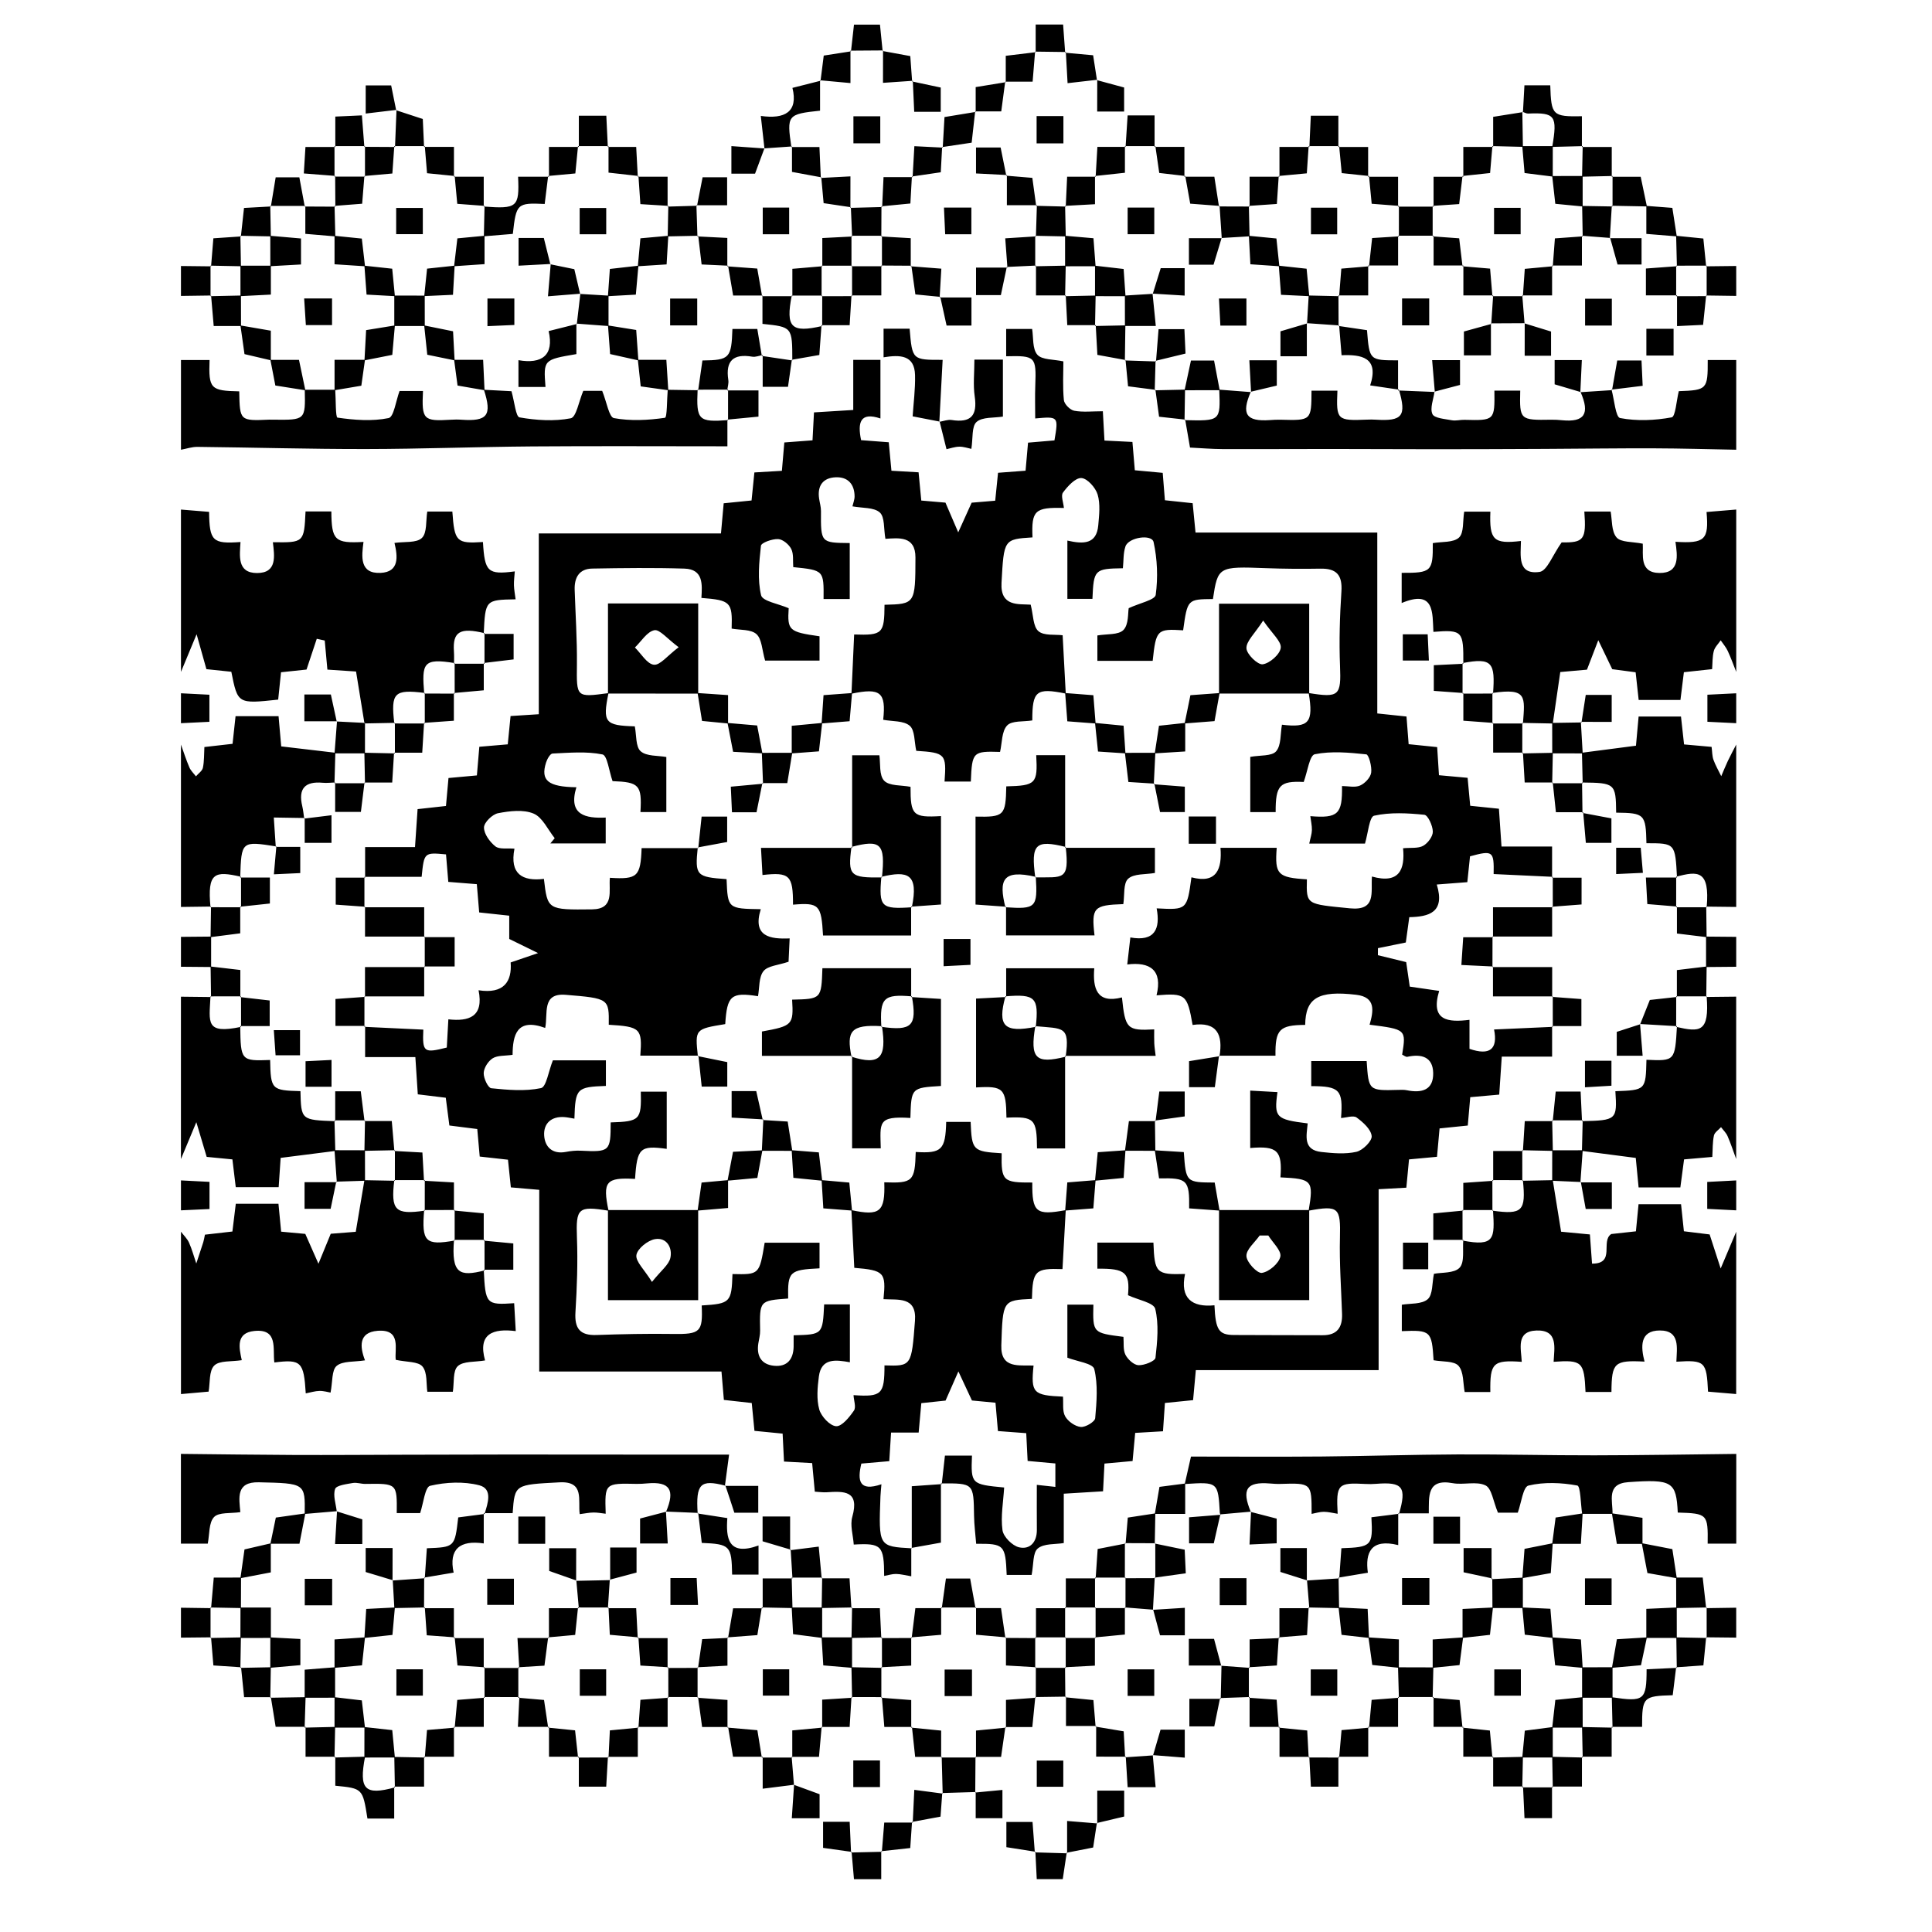 <?xml version="1.0" encoding="utf-8"?>
<!-- Generator: Adobe Illustrator 26.0.1, SVG Export Plug-In . SVG Version: 6.00 Build 0)  -->
<svg version="1.1" id="Layer_1" xmlns="http://www.w3.org/2000/svg" xmlns:xlink="http://www.w3.org/1999/xlink" x="0px" y="0px"
	 viewBox="0 0 1024 1024" style="enable-background:new 0 0 1024 1024;" xml:space="preserve">
<path d="M95.91,270.08c4.96,0.41,9.92,0.81,14.91,1.22c0.19,15.43,1.82,17.09,16.65,15.98c-0.41,7.23-1.9,16.42,8.73,16.44
	c10.8,0.02,9.27-9.02,8.43-16.33c16.46,0.23,16.54,0.14,17.31-16.31c4.55,0,9.1,0,13.68,0c0.12,15.28,1.83,17,17.04,16.15
	c-1.01,7.69-2.17,16.96,9.11,16.41c9.89-0.48,9.07-8.62,7.31-15.88c5.29-0.77,11.68,0.13,14.54-2.64c2.81-2.72,2.03-9.15,2.84-13.99
	c4.17,0,8.72,0,13.29,0c1.14,16.02,2.16,17.06,16.22,16.15c0.93,15.85,2.53,17.43,16.88,15.57c-0.18,2.6-0.53,5-0.45,7.38
	c0.08,2.45,0.56,4.9,0.88,7.42c-16.05,0.3-16.05,0.3-16.9,18.33c0,0,0.44-0.38,0.44-0.38c-13.01-3.17-16.96-0.8-16.23,9.65
	c0.15,2.17,0.05,4.35,0.06,6.53l0.34-0.33c-16.87-2.78-17.46,0.09-16.16,16.15l0.32-0.32c-16.21-2.03-18.09-0.15-16.16,16.16
	l0.31-0.31c-5.38,0.1-10.75,0.21-16.13,0.31c-1.5-9.24-3-18.49-4.46-27.52c-5.95-0.4-10.36-0.69-15.19-1.01
	c-0.5-5.46-0.95-10.44-1.41-15.42c-1.41-0.31-2.82-0.62-4.22-0.92c-1.74,5.23-3.48,10.45-5.43,16.31
	c-3.92,0.41-8.62,0.91-13.52,1.43c-0.55,5.33-1.04,10.01-1.5,14.5c-21.44,2.3-21.44,2.3-24.84-14.76c-4.54-0.47-9.23-0.96-13.2-1.38
	c-1.66-5.91-3.08-10.97-5.2-18.51c-3.83,9.22-6.05,14.59-8.28,19.96C95.91,327.45,95.91,298.76,95.91,270.08z M256.82,673.36
	c-13.34,3.42-17.63,1.73-16.18-16.19l0.35,0.34c-15.53,2.77-17.6,0.7-16.17-16.17c0,0,0.32,0.33,0.32,0.33
	c-15.71,2.28-18.08-0.09-16.16-16.17l0.32,0.33c-5.38-0.1-10.77-0.21-16.15-0.31c-1.5,8.91-2.99,17.81-4.59,27.36
	c-5.03,0.4-9.73,0.76-13.26,1.04c-2.43,5.93-4.47,10.9-6.51,15.88c-2.18-4.94-4.36-9.88-6.98-15.81c-3-0.28-7.42-0.68-12.8-1.18
	c-0.45-4.71-0.9-9.39-1.42-14.8c-7.5,0-14.79,0-22.61,0c-0.61,4.99-1.19,9.7-1.8,14.72c-5.23,0.6-9.95,1.14-14.56,1.67
	c-0.39,1.79-0.53,2.9-0.87,3.96c-1.2,3.79-2.47,7.55-3.71,11.33c-1.26-3.7-2.27-7.52-3.86-11.07c-0.96-2.14-2.81-3.87-4.26-5.79
	c0,28.69,0,57.37,0,86.06c4.94-0.44,9.89-0.87,14.65-1.3c0.82-4.61,0.14-10.96,2.97-13.8c2.77-2.78,9.13-1.99,14.61-2.87
	c-1.49-6.67-3.15-14.46,6.59-15.47c12.91-1.34,9.68,9.58,10.67,16.69c14.2-1.79,15.62-0.39,16.65,16.38
	c2.48-0.47,4.87-1.25,7.27-1.3c2.3-0.04,4.61,0.67,5.87,0.88c1.13-5.71,0.55-11.9,3.25-14.16c3.21-2.69,9.25-2,15.01-2.93
	c-2.79-7.22-3.44-14.82,6.61-15.65c12.95-1.08,8.91,10.05,9.7,15.38c5.77,1.26,11.91,0.81,14.17,3.56c2.65,3.21,1.92,9.2,2.56,13.37
	c4.82,0,9.37,0,13.52,0c0.75-4.83-0.07-11.07,2.59-13.56c2.96-2.77,9.12-2.11,14.49-3.06c-4.01-14.33,4.38-17.02,16.26-15.54
	c-0.32-5.65-0.58-10.22-0.84-14.79c-14.83,1.01-15.25,0.53-16.12-17.74L256.82,673.36z M775.19,351.45
	c15.83-3.07,17.34-0.12,16.15,16.16l-0.33-0.32c18.52-2.76,17.22,1.99,16.18,16.19l-0.33-0.33c5.38,0.11,10.77,0.21,16.15,0.32
	c1.29-8.9,2.59-17.8,3.97-27.28c5.56-0.49,10.25-0.9,14.14-1.25c2.16-5.62,4.08-10.62,6-15.62c2.16,4.48,4.32,8.97,7.4,15.36
	c2.25,0.3,6.9,0.91,12.4,1.64c0.51,4.59,1.02,9.29,1.61,14.67c7.21,0,14.17,0,22.14,0c0.56-4.52,1.14-9.17,1.82-14.71
	c4.65-0.51,9.34-1.01,14.96-1.62c0.25-3.17,0.1-6.5,0.9-9.6c0.53-2.06,2.39-3.79,3.65-5.67c1.27,1.87,2.8,3.61,3.74,5.63
	c1.69,3.62,3.02,7.4,4.5,11.11c0-28.69,0-57.37,0-86.06c-5.25,0.43-10.5,0.87-15.74,1.3c1.29,14.67-0.81,16.79-16.48,15.79
	c1.07,7.46,2.4,16.65-8.49,16.53c-10.89-0.11-8.44-9.92-8.83-15.52c-5.47-1.13-11.61-0.62-13.92-3.35
	c-2.77-3.28-2.28-9.32-3.11-13.68c-4.83,0-9.39,0-13.94,0c1.12,15.03-0.34,16.5-12.04,16.35c-4.77,6.7-7.68,15.07-11.7,15.64
	c-11.89,1.66-9.95-8.83-9.86-16.4c-14.54,1.74-16.79-0.52-16.2-15.55c-4.86,0-9.7,0-13.88,0c-0.83,5-0.06,11.23-2.75,13.74
	c-2.98,2.76-9.13,2.11-13.89,2.94c0.11,15.02-0.73,15.83-16.5,15.76c0,4.81,0,9.61,0,15.99c17.57-7.36,16.26,5.24,16.82,15.29
	c15.6-1.23,15.95-0.29,15.86,16.91L775.19,351.45z M920.23,652.83c-2.25,5.33-4.51,10.66-8.24,19.49
	c-2.28-7.02-3.89-11.99-5.85-18.04c-3.62-0.45-8.35-1.03-13.64-1.68c-0.48-4.56-0.94-8.95-1.51-14.34c-7.35,0-14.56,0-22.53,0
	c-0.45,4.6-0.9,9.29-1.39,14.37c-4.86,0.53-9.25,1.01-13.06,1.43c-5.87,3.8,2.45,15.79-10.2,15.69c-0.4-5.45-0.74-10.2-1.13-15.47
	c-4.77-0.45-9.19-0.87-15.27-1.45c-1.43-8.85-2.92-18.09-4.41-27.32c-5.39,0.11-10.77,0.21-16.16,0.32c0,0,0.32-0.31,0.32-0.31
	c1.67,16.44-0.25,18.35-16.16,16.16l0.32-0.32c0.94,15.1,0.99,19.47-16.16,16.16l0.42-0.35c-0.49,5.06,0.8,11.77-1.95,14.73
	c-2.84,3.05-9.6,2.45-13.61,3.24c-1.03,4.86-0.53,11.07-3.32,13.48c-3.19,2.76-9.31,2.15-13.71,2.92c0,5.14,0,9.56,0,13.99
	c15.29-0.65,15.89-0.06,16.84,15.43c4.68,0.88,10.86,0.26,13.23,2.97c2.81,3.2,2.34,9.28,3.25,13.87c4.54,0,9.08,0,13.6,0
	c-0.25-15.44,1.38-17.07,16.65-16c-0.28-6.87-3.27-16.22,7.81-16.6c11.66-0.4,9.42,9.28,9.08,16.58c15.13-1.07,16.2,0.01,16.91,16
	c4.6,0,9.17,0,13.74-0.01c0.12-15.57,1.47-16.92,17.54-16.09c-2.02-7.78-2.62-16.45,8.05-16.5c10.96-0.05,9.07,9.35,8.82,16.55
	c15.18-0.95,16.02-0.1,16.78,15.87c5.04,0.43,9.98,0.85,14.92,1.27C920.23,710.2,920.23,681.51,920.23,652.83z M741.1,802.1
	c5.18,0,10.36,0,16.19,0c0.13-8.76-1.23-18.55,12.66-15.99c5.73,1.06,12.55-1.16,17.4,1.18c3.31,1.6,4.08,8.49,6.59,14.46
	c2.19,0,6.79,0,10.51,0c1.84-5.03,2.8-13.69,5.67-14.37c8.26-1.97,17.45-1.58,25.89-0.02c1.72,0.32,1.76,9.78,2.57,15.03
	c5.36,0,10.72,0,16.09,0c0.19-6.91-3.5-15.98,8.35-16.82c23.34-1.66,25.42-0.26,26.23,16.11c15.74,0.49,16.06,0.8,15.84,16.48
	c5.05,0,10.11,0,15.17,0c0-15.85,0-31.71,0-47.56c-25.08,0.27-50.16,0.72-75.24,0.75c-24.12,0.04-48.24-0.58-72.36-0.48
	c-23.98,0.1-47.97,0.89-71.95,1.1c-23.47,0.2-46.95,0.04-69.47,0.04c-1.21,5.34-2.25,9.95-3.3,14.55
	c17.64-1.15,17.64-1.14,18.6,15.41c0.02,0.31,0.41,0.6,0.62,0.9l-0.33-0.23c5.43-0.48,10.86-0.96,16.29-1.45l-0.16,0.16
	c-5.01-11.98-2.27-16.09,10.03-15.08c1.87,0.15,3.75,0.29,5.63,0.23c16.49-0.51,16.58-0.45,16.56,15.89
	c2.22-0.41,4.34-1.11,6.46-1.11c2.39,0.01,4.77,0.65,7.34,1.05c-0.84-15.73,0.04-16.59,14.77-15.8c1.88,0.1,3.78,0.09,5.65-0.07
	c14.09-1.14,16.25,1.68,12.11,15.9L741.1,802.1z M760.48,207.75c-6.5-0.26-12.99-0.53-19.49-0.79l0.46-0.44
	c4.09,13.97,1.9,16.82-12.27,15.92c-1.5-0.1-3.01-0.1-4.51-0.03c-16.06,0.65-16.48,0.26-15.81-15.33c-4.57,0-9.14,0-13.73,0
	c-0.09,15.84-0.09,15.83-16.51,15.38c-1.88-0.05-3.76,0.07-5.64,0.2c-12.48,0.85-15.17-3.15-10.04-14.98l0.15,0.15
	c-5.62-0.44-11.24-0.87-16.86-1.31c0.65,16.62,0.65,16.62-18.4,16.16l0.34-0.28c0.86,4.99,1.72,9.99,2.56,14.82
	c5.76,0.28,11.56,0.79,17.36,0.81c19.13,0.07,38.26-0.07,57.39-0.06c18.59,0.01,37.18,0.13,55.78,0.13c19.15,0,38.3-0.08,57.45-0.17
	c19.34-0.09,38.67-0.36,58.01-0.3c14.51,0.04,29.01,0.48,43.52,0.74c0-15.85,0-31.71,0-47.56c-5.05,0-10.09,0-15.11,0
	c0.07,15.57-0.35,15.99-15.33,16.52c-1.25,4.98-1.76,13.51-3.78,13.88c-8.92,1.65-18.48,2.05-27.33,0.37
	c-2.39-0.45-3.08-9.81-4.55-15.08l0.29,0.28c-5.61,0.37-11.22,0.73-16.83,1.1l0.13-0.1c5.07,11.57,2.09,16.11-9.79,14.96
	c-1.86-0.18-3.74-0.31-5.61-0.28c-16.77,0.29-16.95,0.13-16.58-15.41c-4.58,0-9.14,0-13.69,0c0.21,15.78,0.08,15.89-15.9,15.47
	c-2.24-0.06-4.56,0.63-6.71,0.22c-3.64-0.7-9.23-1.06-10.23-3.26c-1.42-3.15,0.56-7.84,1.09-11.87L760.48,207.75z M352.97,801.16
	c5.7,0.24,11.4,0.48,17.09,0.72l-0.28,0.3c-1.03-15.76,1.39-18.2,14.63-14.76l-0.19,0.13c0.7-5.28,1.41-10.55,2.21-16.58
	c-15.6,0-29.71,0.01-43.82,0c-24.11-0.01-48.21-0.06-72.32-0.05c-18.81,0.01-37.62,0.08-56.44,0.12
	c-19.36,0.05-38.72,0.2-58.08,0.12c-19.96-0.08-39.92-0.37-59.88-0.57c0,15.85,0,31.71,0,47.56c4.76,0,9.51,0,14.23,0
	c0.98-4.92,0.49-11.08,3.33-14.08c2.53-2.66,8.76-1.82,13.94-2.61c-0.66-7.47-2.48-16.1,9.78-15.82
	c24.58,0.56,24.59,0.5,24.33,16.79c5.71-0.49,11.42-0.99,17.12-1.48l-0.14,0.11c-0.44-4.02-2.07-8.46-0.85-11.89
	c0.69-1.94,6-2.54,9.34-3.15c2.12-0.39,4.45,0.52,6.68,0.48c16.8-0.25,16.8-0.28,16.64,15.46c4.3,0,8.62,0,12.41,0
	c1.7-5.02,2.54-13.81,5.28-14.46c8.33-1.95,17.83-2.4,26.05-0.27c7.21,1.88,4.57,9.51,2.78,15.2c0,0-0.44-0.43-0.44-0.43
	c5.14,0,10.28,0,15.35,0c1.1-15.33,1.11-15.06,24.8-16.33c13.53-0.72,9.7,9.56,10.75,16.86c2.89-0.37,5.09-0.85,7.29-0.87
	c2.13-0.03,4.26,0.41,6.47,0.65c-0.51-16.2-0.51-16.19,16.45-15.82c1.87,0.04,3.75-0.11,5.61-0.27c11.88-1.08,14.86,3.39,9.96,14.99
	L352.97,801.16z M385.88,222.68c-15.71,1.15-16.87-0.01-16.13-16.14c0,0,0.29,0.3,0.29,0.3c-5.38-0.08-10.76-0.16-16.13-0.25
	c-0.46,5.18-0.29,14.68-1.48,14.85c-8.89,1.3-18.25,1.78-27.02,0.17c-2.6-0.48-3.82-8.48-6.24-14.45c-2.26,0-6.88,0-10.02,0
	c-2.33,5.46-3.71,13.97-6.64,14.54c-8.76,1.7-18.26,1.08-27.15-0.48c-1.99-0.35-2.65-8.24-4.27-13.87
	c-3.87-0.2-9.24-0.49-14.61-0.77c4.41,13.59,1.9,16.88-11.99,15.87c-1.87-0.14-3.77-0.09-5.64,0.02
	c-14.47,0.88-15.39-0.04-14.66-15.23c-4.48,0-9,0-12.42,0c-1.91,5.08-3.02,13.78-5.79,14.35c-8.73,1.79-18.16,1.05-27.1-0.24
	c-1.09-0.16-0.83-9.62-1.2-14.77c-5.38-0.01-10.77-0.02-16.15-0.02c0.36,16.07,0.36,16.07-16.54,15.88
	c-0.75-0.01-1.5-0.05-2.25-0.02c-15.64,0.68-15.64,0.68-15.94-15c-15.22-0.31-16.27-1.37-15.73-16.61c-5.05,0-10.1,0-15.15,0
	c0,15.85,0,31.71,0,47.56c2.9-0.53,5.8-1.55,8.69-1.52c29.79,0.32,59.58,1.19,89.37,1.15c29.41-0.04,58.81-1.17,88.22-1.39
	c34.37-0.26,68.75-0.06,103.34-0.06c0-4.57,0-9.35,0-14.13L385.88,222.68z M177.28,415.15c0.15-5.39,0.31-10.79,0.46-16.18
	c-9.46-1.11-18.91-2.22-28.69-3.37c-0.53-6.05-0.95-10.77-1.41-16.01c-7.4,0-14.44,0-22.79,0c-0.47,4.38-0.98,9.04-1.59,14.65
	c-4.5,0.51-9.19,1.04-14.93,1.7c-0.22,3.81-0.06,7.5-0.79,10.99c-0.36,1.7-2.41,3.04-3.69,4.54c-1.19-1.57-2.74-2.99-3.49-4.75
	c-1.69-3.94-2.99-8.05-4.45-12.08c0,28.69,0,57.37,0,86.06c5.31-0.07,10.62-0.14,15.93-0.21l-0.27,0.36
	c-1.78-18.51,2.24-19.35,16.17-16.15l-0.43,0.42c0.62-19.39,0.62-19.39,19.16-16.5l-0.31,0.25c-0.35-5.19-0.69-10.38-1.04-15.57
	c5.45,0.09,10.91,0.17,16.36,0.26l-0.25,0.31c-0.33-2.19-0.51-4.43-1.02-6.58c-2.22-9.28,1.4-13.29,10.83-12.41
	c2.18,0.2,4.4-0.08,6.6-0.15L177.28,415.15z M127.76,544.26c-19.04,3.98-16.88-2.23-16.19-16.16l0.26,0.35
	c-5.31-0.06-10.62-0.12-15.93-0.18c0,28.69,0,57.37,0,86.06c2.22-5.32,4.44-10.63,8.16-19.55c2.14,7.16,3.62,12.12,5.49,18.39
	c3.54,0.35,8.22,0.8,13.63,1.33c0.58,4.81,1.14,9.47,1.78,14.74c7.74,0,15.01,0,22.74,0c0.33-4.87,0.63-9.26,1.05-15.54
	c9.59-1.22,19.28-2.45,28.97-3.68c-0.15-5.41-0.29-10.81-0.44-16.22l0.4,0.45c-18.07-0.64-18.07-0.64-18.43-15.92
	c-15.32-0.4-15.77-0.86-16.07-16.52c-15.42,0.59-15.62,0.36-15.85-17.98L127.76,544.26z M838.86,593.82
	c-0.13,5.4-0.27,10.79-0.4,16.19c9.42,1.23,18.84,2.45,28.53,3.71c0.55,5.74,1,10.45,1.5,15.64c7.44,0,14.43,0,22.13,0
	c0.66-4.96,1.28-9.63,1.97-14.86c4.96-0.43,9.68-0.85,14.97-1.31c0.25-4.05,0.1-7.79,0.86-11.34c0.36-1.67,2.45-2.97,3.76-4.44
	c1.18,1.58,2.71,3.01,3.47,4.77c1.72,3.96,3.06,8.08,4.56,12.13c0-28.69,0-57.37,0-86.06c-5.29,0.06-10.59,0.11-15.88,0.17
	l0.23-0.34c1.51,19.21-3.54,19.08-16.18,16.18l0.44-0.38c-1.06,18.48-1.09,18.51-16.17,17.83c-0.38,16.06-0.38,16.06-16.47,16.66
	c1,15.14,0.61,15.49-17.69,15.86L838.86,593.82z M888.41,464.7c11.54-3.15,17.91-3.58,16.17,16.16l-0.24-0.34
	c5.3,0.06,10.6,0.12,15.89,0.18c0-28.69,0-57.37,0-86.06c-1.48,2.89-3.04,5.74-4.43,8.67c-1.26,2.65-2.34,5.39-3.5,8.09
	c-1.4-2.88-3.04-5.68-4.12-8.67c-0.72-2-0.65-4.28-1-6.87c-4.9-0.44-9.29-0.83-14.59-1.3c-0.52-4.76-1.04-9.44-1.63-14.79
	c-7.39,0-14.68,0-22.46,0c-0.43,4.77-0.83,9.16-1.4,15.47c-9.32,1.21-18.97,2.47-28.63,3.73c0.13,5.4,0.26,10.79,0.39,16.19
	l-0.35-0.41c17.53,0.17,17.93,0.52,18.09,15.97c15.05,0.17,15.71,0.83,16.05,16.21c15.24,0,15.24,0,16.2,18.2L888.41,464.7z
	 M920.23,140.98c-5.31,0.06-10.63,0.12-15.94,0.18l0.28-0.36c0,5.39-0.01,10.78-0.01,16.17l-0.27-0.36
	c5.32,0.07,10.63,0.15,15.95,0.22C920.23,151.55,920.23,146.27,920.23,140.98z M95.91,641.5c5.25-0.24,10.5-0.48,15.13-0.69
	c0-5.29,0-9.87,0-14.4c-5.25-0.27-10.19-0.52-15.13-0.77C95.91,630.93,95.91,636.22,95.91,641.5z M95.91,383.31
	c5.26-0.26,10.51-0.51,15.08-0.74c0-5.32,0-9.85,0-14.35c-5.16-0.26-10.12-0.52-15.08-0.77C95.91,372.75,95.91,378.03,95.91,383.31z
	 M920.23,625.65c-5.2,0.27-10.41,0.55-15.36,0.8c0,5.18,0,9.92,0,14.27c5.54,0.28,10.45,0.53,15.36,0.78
	C920.23,636.22,920.23,630.93,920.23,625.65z M95.91,867.98c5.32-0.05,10.64-0.11,15.96-0.16c0,0-0.28,0.34-0.28,0.34
	c0-5.39,0-10.77,0-16.16c0,0,0.29,0.36,0.29,0.36c-5.32-0.08-10.65-0.16-15.97-0.23C95.91,857.41,95.91,862.7,95.91,867.98z
	 M920.23,496.55c-5.33-0.05-10.66-0.1-15.99-0.14c0,5.38,0,10.76,0.01,16.14c5.33-0.05,10.65-0.1,15.98-0.14
	C920.23,507.12,920.23,501.84,920.23,496.55z M920.23,367.46c-5.29,0.26-10.57,0.53-15.27,0.76c0,5.24,0,9.85,0,14.33
	c5.25,0.26,10.26,0.51,15.27,0.76C920.23,378.03,920.23,372.75,920.23,367.46z M111.9,496.41c-5.33,0.05-10.66,0.09-15.99,0.14
	c0,5.28,0,10.57,0,15.85c5.33,0.05,10.66,0.09,15.99,0.14C111.9,507.17,111.9,501.79,111.9,496.41z M111.59,156.98
	c0-5.39-0.01-10.79-0.01-16.18l0.3,0.37c-5.32-0.06-10.65-0.12-15.97-0.18c0,5.28,0,10.57,0,15.85c5.33-0.07,10.65-0.14,15.98-0.22
	L111.59,156.98z M904.56,851.99c0,5.39,0.01,10.78,0.01,16.17l-0.27-0.36c5.31,0.06,10.62,0.12,15.93,0.17c0-5.28,0-10.57,0-15.85
	c-5.31,0.08-10.62,0.16-15.93,0.24L904.56,851.99z M193.14,464.72c10.14,0,20.29,0,30.34,0c1.32-12.95,1.32-12.95,12.92-11.88
	c0.37,4.47,0.76,9.13,1.21,14.58c4.9,0.39,9.59,0.77,15.12,1.21c0.41,4.96,0.81,9.64,1.25,14.98c5.34,0.58,10.36,1.12,15.93,1.72
	c0,5.12,0,9.49,0,12.34c5.82,2.85,10.55,5.17,15.28,7.49c-4.53,1.55-9.07,3.09-14.53,4.96c0.76,10.12-3.6,16.83-17.01,14.74
	c2.86,14.1-5.14,16.63-16.01,15.41c-0.31,5.61-0.57,10.37-0.83,14.95c-12.21,3.09-12.95,2.5-12.44-9.49
	c-10.4-0.49-20.81-0.99-31.21-1.48l0.36-0.46c0,5.42,0,10.85,0,16.48c9.08,0,17.5,0,26.63,0c0.44,6.79,0.85,13.05,1.29,19.75
	c5.19,0.64,9.9,1.21,14.83,1.81c0.67,5.13,1.28,9.84,1.91,14.71c5.36,0.68,10.02,1.26,14.78,1.87c0.48,5.35,0.87,9.77,1.3,14.59
	c5.17,0.58,9.89,1.1,14.98,1.67c0.53,5.15,1.02,9.83,1.52,14.67c5.17,0.45,9.57,0.82,15.05,1.3c0,31.86,0,63.37,0,96.29
	c32.85,0,64.6,0,96.59,0c0.49,5.81,0.86,10.22,1.27,15.06c5.02,0.56,9.73,1.08,14.77,1.64c0.51,5.25,0.97,9.95,1.44,14.75
	c5.43,0.53,10.11,0.99,14.93,1.47c0.26,5.34,0.48,9.75,0.73,14.81c5.32,0.29,10.02,0.54,14.92,0.81c0.51,5.48,0.95,10.18,1.41,15.15
	c2.51,0.14,4.36,0.44,6.18,0.32c9.25-0.6,17.65-1.01,13.69,13c-1.27,4.48,0.43,9.8,0.77,14.71c14.76-0.83,16.06,0.48,16.12,16.63
	c2.21-0.39,4.28-1.09,6.34-1.05c2.48,0.05,4.94,0.73,8.03,1.24c0-5.41,0-10.2,0-14.99l0.27,0.17c-17.6-0.98-17.6-0.98-16.61-27.46
	c0.07-1.76,0.28-3.51,0.52-6.5c-11.87,4.04-12.82-1.89-10.64-10.96c4.59-0.4,9.33-0.81,14.8-1.28c0.32-5.05,0.61-9.76,0.95-15.16
	c5.01,0,9.42,0,14.62,0c0.48-5.38,0.91-10.08,1.41-15.59c4.68-0.5,9.34-0.99,12.85-1.36c2.52-5.72,4.66-10.59,6.8-15.46
	c2.13,4.56,4.25,9.12,7.18,15.41c2.4,0.23,7.08,0.67,12.48,1.18c0.43,4.91,0.83,9.63,1.3,15.02c4.96,0.37,9.65,0.72,15,1.12
	c0.25,4.94,0.47,9.35,0.74,14.72c4.77,0.43,9.46,0.86,14.7,1.33c0,3.95,0,7.74,0,12.42c-3.93-0.43-6.96-0.75-9.83-1.07
	c0,8.48-0.05,16.18,0.02,23.88c0.05,6.46-3.64,10.55-9.42,9.22c-3.58-0.82-8.32-5.59-8.8-9.09c-1.01-7.37,0.45-15.08,0.89-22.61
	c-17.44-1.64-17.65-1.85-17.06-16.91c-4.85,0-9.7,0-14.33,0c-0.58,5.2-1.14,10.17-1.69,15.14l-0.44-0.4
	c17.39-0.09,17.31-0.09,17.56,17.07c0.07,5.01,0.74,10.01,1.13,14.94c14.84-0.13,15.51,0.57,16.17,16.48c4.82,0,9.64,0,13.22,0
	c1.1-5.51,0.54-11.74,3.26-14c3.29-2.74,9.37-2.12,13.78-2.88c0-8.59,0-16.81,0-26.16c7.06-0.43,13.9-0.85,20.82-1.27
	c0.28-5.52,0.51-9.92,0.75-14.69c5.32-0.48,10.02-0.91,14.9-1.35c0.5-5.36,0.93-10.06,1.38-14.91c5.23-0.31,9.64-0.56,14.74-0.86
	c0.35-5.12,0.67-9.83,1.02-15c5.31-0.53,10.01-1.01,14.93-1.5c0.48-5.22,0.91-9.96,1.46-15.91c32.37,0,64.13,0,96.88,0
	c0-32.77,0-64.25,0-95.89c5.44-0.3,9.86-0.55,14.69-0.81c0.5-5.3,0.94-10,1.42-14.99c5.26-0.49,9.97-0.93,14.83-1.38
	c0.49-5.46,0.92-10.16,1.36-15.04c5.53-0.56,10.21-1.04,14.95-1.53c0.48-5.54,0.89-10.23,1.31-15.03c5.7-0.5,10.4-0.92,15.36-1.36
	c0.49-7.36,0.93-13.82,1.35-20.13c9.94,0,18.25,0,26.68,0c0-5.96,0-11.08,0-16.2c0,0,0.36,0.42,0.36,0.42
	c-10.1,0.45-20.19,0.9-31.13,1.39c2.1,10.44-2.24,13.99-13.02,10.26c0-4.91,0-9.61,0-15.37c-11.26,1.4-20.88,0.62-16.07-15.34
	c-5.45-0.79-10.08-1.47-15.59-2.27c-0.59-4.07-1.22-8.39-1.89-12.99c-5.03-1.23-10.01-2.45-15-3.66c0.01-1.24,0.02-2.49,0.03-3.73
	c4.66-0.94,9.31-1.89,14.77-3c0.55-4,1.14-8.32,1.84-13.43c10.22-0.21,19.16-2.35,14.57-17.3c5.81-0.45,10.51-0.81,16.19-1.25
	c0.46-4.46,0.95-9.13,1.43-13.7c12.11-3.28,12.76-2.79,12.52,9.4c10.44,0.49,20.88,0.98,31.33,1.47l-0.35,0.47
	c0-5.43,0-10.87,0-16.53c-9.11,0-17.54,0-26.81,0c-0.47-6.91-0.92-13.43-1.37-20.03c-5.71-0.59-10.41-1.07-15.22-1.57
	c-0.52-5.61-0.96-10.31-1.38-14.82c-5.67-0.52-10.37-0.94-15.18-1.38c-0.35-5.53-0.63-9.97-0.95-14.9
	c-5.11-0.52-9.84-1.01-15.12-1.55c-0.4-5.11-0.76-9.8-1.14-14.66c-5.44-0.57-10.1-1.06-15.48-1.63c0-31.99,0-63.2,0-95.88
	c-32.62,0-64.46,0-96.34,0c-0.6-6.16-1.06-10.85-1.52-15.55c-5.49-0.59-10.16-1.08-14.71-1.57c-0.43-5.44-0.79-9.83-1.16-14.52
	c-5.37-0.5-10.05-0.93-14.78-1.37c-0.46-5.46-0.86-10.16-1.27-15.01c-5.29-0.27-9.7-0.49-14.82-0.74
	c-0.29-5.29-0.55-10.02-0.86-15.53c-5.58,0-10.52,0.61-15.18-0.27c-2.19-0.41-5.27-3.53-5.48-5.67c-0.69-7.07-0.26-14.24-0.26-20.49
	c-5.17-1.15-11.34-0.73-13.79-3.54c-2.72-3.12-2.03-9.2-2.77-13.65c-4.81,0-9.36,0-13.76,0c0,5.22,0,9.86,0,14.48
	c15.5-0.39,16,0.21,15.43,15.47c-0.22,5.8-0.04,11.62-0.04,17.49c12.35-1.11,12.36-1.09,10.2,11.63c-4.64,0.39-9.36,0.79-14,1.19
	c-0.49,5.57-0.91,10.28-1.31,14.87c-5.41,0.41-9.84,0.74-14.59,1.1c-0.53,5.28-1.01,9.97-1.5,14.8c-5.18,0.43-9.59,0.8-12.49,1.05
	c-2.7,5.97-4.9,10.85-7.11,15.73c-2.11-4.9-4.21-9.8-6.77-15.76c-3.28-0.28-7.98-0.69-12.81-1.1c-0.53-5.48-0.98-10.17-1.44-14.97
	c-5.32-0.31-9.71-0.56-14.38-0.83c-0.51-5.4-0.95-10.12-1.42-15.09c-5.39-0.41-10.13-0.78-14.66-1.12
	c-1.96-9.4-0.47-15.1,10.25-11.49c0-10.99,0-21.08,0-31.06c-5.44,0-10.08,0-14.41,0c0,8.86,0,17.1,0,26.55
	c-7.04,0.43-13.87,0.85-20.81,1.28c-0.29,5.49-0.52,9.89-0.78,14.81c-5.34,0.4-10.04,0.76-14.94,1.13
	c-0.46,5.41-0.87,10.12-1.29,15.03c-5.21,0.31-9.63,0.57-14.58,0.86c-0.53,5.24-1,9.93-1.5,14.86c-5.26,0.53-9.96,1-14.77,1.49
	c-0.5,5.55-0.93,10.27-1.44,15.98c-32.35,0-63.88,0-96.56,0c0,32.6,0,64.13,0,95.82c-5.59,0.36-10.01,0.64-14.96,0.96
	c-0.52,5.21-0.99,9.93-1.49,15c-5.2,0.44-9.94,0.85-15.07,1.29c-0.45,5.3-0.85,10-1.29,15.18c-5.3,0.49-10.01,0.92-15.05,1.38
	c-0.47,5.25-0.9,9.96-1.34,14.82c-5.49,0.61-10.18,1.13-15.04,1.67c-0.49,7.25-0.93,13.72-1.37,20.11c-9.97,0-18.27,0-26.44,0
	c0,6.02,0,11.11,0,16.2L193.14,464.72z M468.11,381.5c4.81,0.91,10.84,0.41,14.07,3.17c2.78,2.38,2.38,8.49,3.46,13.28
	c15.44,1.01,16.06,1.62,14.99,16.29c4.65,0,9.27,0,13.93,0c0.64-15.72,1.08-16.16,15.49-15.71c1.11-4.8,0.83-10.91,3.75-14.01
	c2.52-2.67,8.68-1.9,13.34-2.68c-0.02-15.67,2.09-17.42,17.73-14.23c-0.54-10.13-1.08-20.26-1.65-30.91
	c-3.98-0.53-9.91,0.37-12.85-2.18c-2.86-2.49-2.67-8.51-4.09-14.04c-6.45-0.43-16.16,1.17-15.46-11.58
	c1.27-23.09,1.22-23.09,16.43-24.07c-0.62-14.21,1.23-16.04,16.64-15.59c-0.25-2.85-1.72-6.52-0.49-8.18
	c2.48-3.35,6.56-7.86,9.75-7.68c3.14,0.17,7.53,5.08,8.62,8.74c1.49,5.03,0.81,10.87,0.33,16.3c-0.89,10.08-7.87,10.05-16.37,8.1
	c0,10.48,0,20.49,0,30.9c4.54,0,8.91,0,13.28,0c0.67-15.57,1.08-15.99,16.14-16.23c0.41-3.87,0.14-7.98,1.36-11.57
	c1.66-4.87,13.96-6.65,14.91-2.31c1.99,9.05,2.38,18.82,1.13,27.98c-0.37,2.69-8.45,4.32-14.31,7.05
	c-0.47,2.41,0.06,8.59-2.77,11.54c-2.64,2.75-8.86,2.05-13.84,2.93c0,4.17,0,8.69,0,13.45c9.97,0,19.64,0,29.31,0
	c1.76-16.48,2.33-17.05,16.14-16.18c2.3-16.45,2.3-16.45,15.79-16.57c2.62-17.23,2.91-17.32,28.14-16.37
	c9.61,0.36,19.25,0.43,28.86,0.26c8.51-0.15,11.67,3.38,11.1,12.06c-0.86,13.13-1.26,26.35-0.74,39.49
	c0.62,15.72-0.39,17.02-16.61,14.37c2.63,15.62,0.16,18.54-14.17,16.79c-0.88,4.83-0.33,10.88-3.08,14.09
	c-2.29,2.67-8.47,2.01-13.71,2.96c0,9.03,0,18.94,0,29.27c4.65,0,9.04,0,13.45,0c-0.06-14.32,2.22-16.56,14.87-15.97
	c2-5.37,3.1-14.13,5.87-14.69c8.79-1.78,18.23-0.9,27.31,0.06c1.3,0.14,3.04,6.51,2.58,9.71c-0.37,2.59-3.33,5.71-5.9,6.82
	c-2.71,1.18-6.34,0.26-9.56,0.26c0.25,14.88-2.09,17.18-16.79,15.96c0.32,2.57,0.89,4.97,0.84,7.36c-0.04,2.09-0.79,4.17-1.41,7.18
	c10.59,0,20.4,0,29.54,0c1.62-5.35,2.31-14.22,4.85-14.78c8.53-1.9,17.77-1.38,26.61-0.49c1.9,0.19,4.45,5.78,4.5,8.92
	c0.04,2.57-2.65,6.17-5.12,7.53c-2.67,1.48-6.48,0.9-10.65,1.29c1.06,11.01-1.81,19.13-16.5,14.99
	c-0.66,8.26,2.57,18.28-11.74,16.85c-23.01-2.31-23.07-1.71-22.73-15.36c-15.49-0.95-17.08-2.54-16-16.72c-9.63,0-19.22,0-29.81,0
	c0.9,11.28-2.03,19.21-15.39,15.65c-2.33,17.23-2.42,17.31-18.44,16.45c2.03,10.83-0.94,17.78-13.94,15.42
	c-0.55,4.78-1.04,9.07-1.64,14.32c12.04-1.51,18.83,2.98,15.52,16.35c15.41-1.22,16.25-0.52,19.12,15.71
	c12.95-1.88,16.2,5.19,14.24,16.58l-0.27-0.29c9.98,0,19.97,0,29.95,0c-0.17-13.89,2.07-16.22,15.75-16.32
	c0.17-14.24,6.88-18.34,27.01-15.97c10.57,1.24,9.19,8.65,7.13,15.87c19.36,2.47,19.4,2.5,17.25,15.86
	c0.87,0.39,1.94,1.33,2.76,1.15c7.42-1.63,13.48-0.01,13.69,8.48c0.24,9.25-6.14,10.84-13.96,9.25c-1.46-0.3-3.01-0.23-4.51-0.19
	c-15.74,0.43-15.74,0.44-16.79-15.29c-9.5,0-19.06,0-29.37,0c0,4.29,0,8.77,0,13.29c15.06,0.04,16.94,1.95,15.79,16.9
	c2.89-0.18,6.53-1.53,8.27-0.26c3.42,2.5,7.62,6.26,7.97,9.84c0.25,2.63-4.72,7.57-8.08,8.34c-5.89,1.34-12.38,0.77-18.52,0.1
	c-9.95-1.08-7.91-8.64-7.31-15.16c-16.82-2.07-17.91-3.14-16.02-16.59c-4.65-0.25-9.24-0.5-14.45-0.79c0,10.53,0,20.46,0,30.43
	c14.41-1.27,17.11,1.44,16.02,15.55c16.9,0.79,17.64,1.66,14.95,17.66c15.96-2.95,16.99-1.62,16.59,14.26
	c-0.34,13.48,0.67,26.99,1.12,40.48c0.23,7.13-2.61,11.31-10.29,11.27c-15.69-0.08-31.37,0-47.06-0.12
	c-8-0.06-9.72-2.69-10.28-15.75c-11.95,1.21-18.36-3.75-15.58-16.6c-15.24,0.47-16.18-0.48-16.77-16.61c-9.7,0-19.43,0-29.71,0
	c0,4.69,0,9.23,0,13.82c14.92-0.2,17.31,2.12,16.23,14.06c5.34,2.49,13.65,3.95,14.44,7.22c1.99,8.22,1.11,17.32,0.13,25.93
	c-0.2,1.76-5.91,4.06-8.99,3.94c-2.45-0.09-5.67-3.04-6.93-5.54c-1.34-2.67-0.79-6.29-1.06-9.49c-16.27-2.08-16.27-2.08-15.93-17.06
	c-4.27,0-8.57,0-13.79,0c0,9.46,0,19.13,0,28.1c4.97,1.95,13.51,3.02,14.25,6.02c2.03,8.26,1.27,17.37,0.5,26.05
	c-0.17,1.9-5.16,4.9-7.66,4.65c-3-0.29-6.75-2.94-8.26-5.64c-1.57-2.8-0.87-6.89-1.16-10.43c-15.81-0.69-17.07-1.95-15.59-16.47
	c-7.56-0.36-17.49,1.91-17.09-10.72c0.76-23.87,0.81-23.87,16.23-24.62c0.34-14.95,1.71-16.29,16.19-15.78
	c0.58-10.42,1.15-20.85,1.73-31.27c-15.73,2.95-17.88,1.18-17.73-14.62c-15.56,0.09-16.5-0.81-16.24-15.51
	c-15.27-0.93-15.82-1.47-16.44-16.62c-4.3,0-8.63,0-12.96,0c-0.37,14.81-2.41,16.8-16.14,15.94c-0.45,15.59-1.53,16.63-16.67,16.08
	c0.52,15.63-2.28,18-17.42,14.74c0.51,10.18,1.01,20.36,1.52,30.58c15.85,1.33,16.9,2.39,15.48,16.62
	c7.71,0.49,17.68-1.54,16.69,11.44c-1.84,24.09-1.85,24.09-16.16,23.66c-0.01,15.33-1.46,16.8-16.41,15.76
	c0.16,2.85,1.46,6.39,0.22,8.18c-2.41,3.5-6.39,8.47-9.44,8.29c-3.28-0.2-7.9-5.16-8.94-8.88c-1.52-5.43-0.96-11.68-0.21-17.45
	c1.29-9.93,8.98-8.9,16.44-7.56c0-10.52,0-20.24,0-30.69c-4.48,0-9.03,0-13.64,0c-0.79,15.98-0.79,15.98-16.17,16.39
	c0,1.99,0.03,4.01-0.01,6.03c-0.13,6.76-3.49,10.79-10.34,10.13c-6.82-0.66-9.41-5.22-8.36-11.89c0.35-2.22,0.98-4.46,0.94-6.67
	c-0.31-15.96-0.35-15.96,14.86-17.09c-0.27-14.3,0.66-15.21,16.63-16c0-4.26,0-8.56,0-13.58c-9.59,0-19.32,0-29.08,0
	c-2.82,16.93-2.82,16.93-17.06,16.61c-0.48,15.03-1.17,15.73-16.32,16.65c0.67,14.16-0.8,15.32-15.4,15.1
	c-13.45-0.2-26.92,0.09-40.36,0.56c-8.79,0.31-11.68-3.48-11.15-12.07c0.81-13.15,1.29-26.38,0.79-39.53
	c-0.58-15.56,0.58-16.97,16.75-14.27c-3.24-15.5-1.38-17.73,14.05-16.87c1.08-16.33,2.64-17.87,16.79-15.92c0-9.94,0-19.81,0-30.32
	c-4.59,0-9.16,0-13.74,0c0.37,14.96-0.5,15.82-15.97,16.3c-0.01,15.38-0.48,15.77-15.93,14.99c-2.59-0.13-5.25,0.16-7.81,0.65
	c-7.15,1.36-11.13-2.64-11.51-8.69c-0.4-6.38,3.75-10.27,10.73-9.77c1.75,0.13,3.48,0.53,5.3,0.83
	c0.49-16.09,1.19-16.78,16.69-17.35c0-4.29,0-8.58,0-13.55c-9.74,0-19.53,0-28.11,0c-2.3,5.75-3.47,14.12-6.29,14.71
	c-8.45,1.78-17.58,0.97-26.34,0.07c-1.72-0.18-4.13-5.31-4.03-8.07c0.1-2.74,2.38-6.32,4.78-7.81c2.59-1.61,6.42-1.22,10.53-1.83
	c0.08-10.45,2.22-19.77,17.28-14.26c1.58-7.6-1.99-18.6,10.85-17.55c23.01,1.88,23,2.07,22.85,15.87c16.76,0.99,17.82,2,16.72,16.37
	c10.29,0,20.54,0,30.8,0l-0.29,0.31c-1.53-14.4-1.53-14.4,14.5-17.03c0.97-15.15,3.14-17.04,17.37-14.79
	c0.84-4.51,0.37-10.08,2.9-13.27c2.27-2.86,7.83-3.12,13.3-4.99c0.12-2.53,0.33-6.99,0.58-12.37c-10.29,0.45-19.85-0.89-15.31-15.48
	c-17.44-0.27-17.51-0.33-18.13-15.93c-16.09-1.12-16.79-1.89-15.28-16.74l0.28,0.3c-10.01,0-20.02,0-30.03,0
	c-0.55,15.08-2.17,16.66-16.81,15.73c-0.73,6.81,2.65,16.59-9.47,16.73c-23.59,0.27-23.59,0.22-25.5-16.16
	c-11.38,1.38-18.23-2.54-15.61-16c-3.86-0.36-7.98,0.46-10.11-1.23c-2.97-2.36-6.08-6.62-6.04-10.03c0.03-2.66,4.44-6.97,7.48-7.55
	c6.15-1.18,13.42-2.07,18.84,0.22c4.71,1.98,7.52,8.5,11.16,13.02c-0.77,0.93-1.54,1.86-2.31,2.79c9.53,0,19.06,0,29.34,0
	c0-4.45,0-8.62,0-13.71c-10.46,0.47-20.08-1.19-15.54-16.07c-15.05-0.22-19.06-3.59-16.09-13.07c0.58-1.85,2.2-4.74,3.44-4.8
	c8.86-0.4,17.96-1.26,26.48,0.48c2.55,0.52,3.49,8.88,5.34,14.15c14.07,0.5,15.63,2.03,14.78,16.38c4.33,0,8.65,0,13.72,0
	c0-9.43,0-19.26,0-29.17c-4.43-0.83-10.46-0.29-13.6-3.05c-2.72-2.39-2.17-8.52-3.11-13.2c-15.84-0.48-17.13-2.03-13.95-17.62
	c-17.24,2.32-16.91,2.32-16.73-15.27c0.13-13.15-0.76-26.32-1.19-39.48c-0.22-6.5,2.38-11.14,9.3-11.26
	c16.29-0.29,32.6-0.49,48.87,0.02c10.12,0.32,9.44,8.42,9,15.54c15.51,1.21,16.49,2.21,16.03,16.25c4.48,0.85,10.25,0.31,13.15,2.94
	c2.9,2.63,2.94,8.43,4.59,14.03c8.53,0,18.44,0,28.84,0c0-4.27,0-8.52,0-12.89c-16.27-2.31-17.09-3.1-16.35-14.88
	c-5.34-2.34-13.86-3.68-14.62-6.87c-1.98-8.33-1.05-17.52-0.08-26.23c0.18-1.61,5.99-3.69,9.11-3.54c2.48,0.12,5.74,2.83,6.95,5.25
	c1.36,2.7,0.79,6.37,1.06,9.61c16.22,1.66,16.22,1.66,16.07,16.92c4.32,0,8.66,0,13.87,0c0-9.77,0-19.72,0-29.67
	c-15.39-0.15-15.35-0.15-15.24-16.96c0.01-2.22-0.67-4.43-1-6.65c-0.99-6.76,2.05-10.95,8.72-11.25c6.42-0.3,10.03,3.52,10.09,10.08
	c0.02,1.77-0.74,3.55-1.14,5.32c5.27,1,11.38,0.45,14.5,3.25c2.71,2.43,2.02,8.64,2.98,13.97c6.93-0.44,15.94-1.71,15.92,9.88
	c-0.04,24.66-0.23,24.66-16.39,25.07c-0.1,15.32-1.03,16.24-16.1,15.75c-0.47,10.46-0.95,20.92-1.42,31.39
	C466.66,364.42,469.7,366.93,468.11,381.5z M498.02,223.46c1.16,4.66,2.32,9.31,3.65,14.63c1.96-0.42,4.37-1.3,6.79-1.34
	c2.26-0.04,4.54,0.8,6.38,1.16c0.9-5.64,0.1-11.9,2.75-14.26c3.09-2.74,9.21-2.06,13.97-2.85c0-10.16,0-20.4,0-30.2
	c-5.52,0-10.06,0-15.11,0c0,7.01-0.74,13.4,0.17,19.55c1.5,10.18-2.09,14.06-12.22,12.46c-2.07-0.33-4.35,0.61-6.53,0.97
	L498.02,223.46z M497.87,223.56c0.59-10.93,1.17-21.85,1.75-32.83c-16.11,0.05-16.11,0.05-17.5-16.51c-4.59,0-9.15,0-13.81,0
	c0,5,0,9.81,0,15.16c8.69-1.4,16.41-1.29,16.68,9.4c0.19,7.47-0.83,14.97-1.27,21.89c5.54,1.08,9.92,1.93,14.31,2.78
	C498.02,223.46,497.86,223.57,497.87,223.56z M419.45,77.94c-2.52-16.92-2.1-17.46,15.2-19.28c0-5.37,0-10.75,0-16.13
	c0,0,0.29,0.3,0.26,0.27c-4.72,1.17-9.42,2.38-14.9,3.78c3.15,12.78-4.1,16.68-16.77,14.86c0.73,6.47,1.33,11.86,1.94,17.25
	l-0.03-0.05c4.87-0.34,9.74-0.68,14.61-1.02L419.45,77.94z M403.78,188.65c-0.77-4.57-1.53-9.15-2.39-14.3c-4.21,0-8.7,0-13.19,0
	c-0.52,15.53-1.5,16.53-15.9,16.71c-0.75,5.26-1.5,10.52-2.25,15.78c0,0-0.29-0.3-0.29-0.3c5.38-0.01,10.76-0.01,16.14-0.02
	c0,0-0.45,0.42-0.45,0.42c0.21-1.85,0.85-3.77,0.57-5.55c-1.56-10.19,2.69-14.04,12.7-12.34c1.74,0.3,3.67-0.54,5.52-0.85
	L403.78,188.65z M370.06,801.89c0.63,5.29,1.26,10.58,1.89,15.88c15.03,0.65,15.81,1.44,16.09,16.81c4.49,0,9.02,0,13.99,0
	c0-4.73,0-9.31,0-15.44c-16.33,5.93-17.28-4.28-16.53-14.52c-5.79-0.9-10.76-1.67-15.73-2.44
	C369.79,802.18,370.06,801.88,370.06,801.89z M499.14,786.61c-4.85,0.34-9.71,0.68-15.88,1.12c0,10.9,0,21.9,0,32.89
	c0,0-0.27-0.17-0.27-0.17c5.21-0.94,10.42-1.87,15.72-2.82c0-10.37,0-20.89,0-31.42L499.14,786.61z M435.77,172.79
	c-16.39,3.79-19.42,0.77-16.14-16.12c0,0,0.34,0.31,0.34,0.31c-5.35,0.01-10.7,0.02-16.05,0.02l0.2-0.36c0,5.04,0,10.08,0,15.02
	c15.81,1.64,15.81,1.64,15.82,19.39c0,0-0.26-0.37-0.26-0.37c4.92-0.86,9.84-1.71,14.58-2.53c0.38-5.23,0.76-10.52,1.15-15.81
	L435.77,172.79z M193.15,528.1c10.26,0,20.53,0,31.68,0c0-5.41,0-10.63,0-15.86l0.3,0.32c-10.42,0-20.83,0-31.67,0
	c0,5.79,0,10.8,0,15.81L193.15,528.1z M791.31,512.26c0,5.03,0,10.07,0,15.84c10.82,0,21.25,0,31.69,0l-0.31,0.27
	c0-4.98,0-9.95,0-15.8c-10.92,0-21.28,0-31.65,0L791.31,512.26z M823,480.87c-10.15,0-20.3,0-31.67,0c0,5.3,0,10.59,0,15.88
	l-0.27-0.38c10.35,0,20.7,0,31.6,0c0-5.84,0-10.81,0-15.79L823,480.87z M224.83,496.71c0-5,0-9.99,0-15.84c-10.89,0-21.29,0-31.69,0
	c0,0,0.33-0.28,0.33-0.28c0,4.98,0,9.96,0,15.81c10.88,0,21.27,0,31.66,0L224.83,496.71z M806.87,59.22
	c1.03,0.34,2.07,1.01,3.09,0.97c14.33-0.6,15.6,1.14,12.75,17.68c5.39-0.14,10.77-0.28,16.16-0.42l-0.43,0.45
	c0-5.44,0-10.88,0-16.29c-15.57,0.27-16.27-0.45-16.77-16.4c-4.54,0-9.08,0-13.69,0c-0.27,4.9-0.53,9.55-0.78,14.21L806.87,59.22z
	 M256.84,802.44c-4.57,0.6-9.15,1.19-13.97,1.82c-1.84,15.77-1.84,15.77-16.63,16.35c-0.36,5.3-0.73,10.6-1.09,15.89
	c0,0-0.32-0.35-0.32-0.35c4.92-0.83,9.85-1.66,15.61-2.63c-2.69-12.44,3.34-17.36,15.96-15.47c0-5.83,0-10.94,0-16.04L256.84,802.44
	z M256.82,109.12c-0.12,5.38-0.24,10.76-0.36,16.13c5.09-0.42,10.17-0.85,15.35-1.28c1.78-16.07,2.27-16.54,16.89-15.86
	c0.61-4.96,1.22-9.9,1.83-14.85c0,0,0.44,0.41,0.44,0.41c-5.46,0-10.91,0-16.37,0c0.72,16.18-0.44,17.13-18.21,15.8L256.82,109.12z
	 M499.33,77.96c5.18-0.76,10.35-1.54,15.67-2.34c0.58-5.19,1.22-10.88,1.86-16.58l0.27,0.28c-5.62,0.92-11.24,1.85-16.53,2.72
	c-0.31,5.43-0.62,10.83-0.93,16.23C499.67,78.26,499.32,77.94,499.33,77.96z M498.83,852.01c6.17,0,12.34-0.01,18.5-0.01
	c0,0-0.31,0.32-0.31,0.32c-0.95-5.27-1.9-10.55-2.82-15.67c-4.69,0-9.32,0-12.84,0c-0.82,5.84-1.5,10.78-2.19,15.71L498.83,852.01z
	 M306.36,77.43c5.39,0,10.78,0.01,16.17,0.01l-0.37,0.44c-0.26-5.36-0.52-10.72-0.8-16.56c-4.59,0-9.24,0-14.56,0
	c0,5.55,0,11.05,0,16.55L306.36,77.43z M385.57,867.84c5.28-0.4,10.56-0.8,15.84-1.2c0.77-4.77,1.57-9.71,2.36-14.65
	c0,0,0.46,0.44,0.46,0.44c-5.49,0-10.98,0-15.67,0c-1,5.84-1.84,10.78-2.68,15.72C385.89,868.14,385.57,867.84,385.57,867.84z
	 M596.23,77.45c5.38-0.01,10.76-0.01,16.15-0.02c0,0-0.43,0.42-0.43,0.42c0-5.48,0-10.96,0-16.67c-5.33,0-9.93,0-14.29,0
	c-0.38,5.95-0.73,11.31-1.07,16.67C596.58,77.85,596.23,77.45,596.23,77.45z M693.61,77.44c5.39,0,10.78,0,16.17-0.01l-0.42,0.46
	c0-5.45,0-10.9,0-16.57c-5.4,0-9.97,0-14.6,0c-0.26,5.73-0.51,11.14-0.76,16.55L693.61,77.44z M791,77.43
	c5.39,0.14,10.78,0.27,16.17,0.41c-0.1-6.21-0.2-12.42-0.3-18.62c0,0,0.32,0.2,0.32,0.2c-4.96,0.79-9.92,1.58-15.78,2.51
	c0,4.95,0,10.46,0,15.96C791.41,77.89,791,77.43,791,77.43z M498.36,157.35c1.12,5.06,2.23,10.13,3.35,15.2
	c4.34,0.01,8.67,0.01,13.18,0.01c0-5.21,0-10,0-14.89c-6.16,0-11.51,0-16.86,0L498.36,157.35z M597.75,804.36
	c-0.38,4.6-0.77,9.17-1.15,13.73l-0.37-0.2c5.36,0.02,10.73,0.04,16.09,0.06l-0.27,0.15c0.1-5.32,0.2-10.65,0.3-15.97
	C607.42,802.89,602.48,803.64,597.75,804.36z M869.6,93.7c-5.09,0-10.22,0-15.35,0l0.44-0.43c0,5.38-0.01,10.77-0.01,16.15
	l-0.41-0.36c6.21,0.12,12.41,0.23,18.62,0.35C871.81,104.22,870.72,99.02,869.6,93.7z M385.89,206.52c0,5.39-0.01,10.77-0.01,16.16
	c0,0-0.35-0.27-0.35-0.27c5.57-0.54,11.13-1.07,16.48-1.59c0-4.67,0-8.94,0-13.88c-5.71,0-11.14,0-16.57,0L385.89,206.52z
	 M614.54,788.07c-0.88,5.14-1.67,9.74-2.46,14.34c5.19,0,10.37,0,16.1,0c0-5.94,0-11.03,0-16.11
	C623.31,786.93,618.44,787.56,614.54,788.07z M177.29,77.44c5.39,0,10.77,0,16.16,0c0,0-0.34,0.37-0.34,0.37
	c-0.42-5.33-0.83-10.66-1.3-16.66c-4.58,0.21-9.17,0.41-14.09,0.64c0,5.75,0,10.93,0,16.11L177.29,77.44z M612.37,77.43
	c0.66,4.6,1.32,9.19,2.05,14.24c4.11,0.48,8.95,1.04,13.79,1.6c0,0-0.45,0.4-0.45,0.4c0-5.2,0-10.41,0-15.82
	c-5.69,0-10.75,0-15.81,0L612.37,77.43z M759.34,125.3c0-5.39,0-10.79,0-16.18l0.47,0.4c-6.27,0.01-12.54,0.01-18.81,0.02l0.45-0.42
	c0,5.39-0.01,10.78-0.01,16.17c0,0-0.42-0.35-0.42-0.35c6.28,0,12.55-0.01,18.83-0.01L759.34,125.3z M563.63,61.52
	c-5.08,0-9.62,0-14.21,0c0,5.17,0,9.77,0,14.47c5,0,9.5,0,14.21,0C563.63,71.08,563.63,66.32,563.63,61.52z M385.89,140.82
	c0.84,4.93,1.67,9.86,2.69,15.82c4.67,0,10.11,0,15.55,0c0,0-0.2,0.36-0.21,0.36c-0.86-4.91-1.71-9.83-2.56-14.66
	c-5.25-0.39-10.57-0.78-15.89-1.17L385.89,140.82z M405.18,78.69c-5.77-0.42-11.53-0.83-17.53-1.25c0,5.63,0,10.21,0,14.6
	c5.13,0,9.81,0,12.54,0c2.01-5.42,3.49-9.4,4.97-13.39C405.15,78.65,405.18,78.69,405.18,78.69z M418.78,821.64
	c0-5.99,0-11.98,0-17.86c-5.89,0-10.13,0-14.59,0c0,4.9,0,9.56,0,13.13c5.49,1.63,10.17,3.03,14.86,4.42L418.78,821.64z
	 M483.81,42.82c0.25,5.57,0.5,11.14,0.74,16.45c5.19,0,9.74,0,14.06,0c0-5.05,0-9.37,0-12.87c-5.54-1.18-10.34-2.2-15.15-3.22
	L483.81,42.82z M288.97,803.81c-5.16,0-9.64,0-14.24,0c0,4.85,0,9.44,0,14.43c4.95,0,9.27,0,14.24,0
	C288.97,812.76,288.97,808.2,288.97,803.81z M177.3,93.59c0-5.38,0-10.77-0.01-16.15c0,0,0.43,0.46,0.43,0.46
	c-5.13,0-10.26,0-15.82,0c-0.31,5.02-0.6,9.63-0.87,14.03c5.97,0.47,11.29,0.88,16.62,1.3L177.3,93.59z M806.84,399.33
	c0.01-5.4,0.01-10.79,0.02-16.19c0,0,0.33,0.33,0.33,0.33c-5.4,0-10.79,0.01-16.19,0.01l0.41-0.33c0,4.96,0,9.92,0,15.75
	c5.82,0,10.8,0,15.78,0L806.84,399.33z M209.3,399.32c-5.39-0.12-10.79-0.23-16.18-0.35c0.11,5.39,0.22,10.78,0.33,16.17l-0.27-0.39
	c4.95,0,9.9,0,14.7,0c0.36-5.86,0.67-10.83,0.97-15.8L209.3,399.32z M822.69,415.15c0.11-5.38,0.23-10.76,0.34-16.14
	c-5.4,0.11-10.79,0.21-16.19,0.32c0,0,0.35-0.44,0.35-0.44c0.31,5.29,0.62,10.58,0.93,15.85c5.46,0,10.17,0,14.88,0L822.69,415.15z
	 M369.73,899.84c0-5.39,0-10.78,0-16.17c0,0,0.25,0.35,0.25,0.35c-5.38,0.02-10.76,0.04-16.15,0.05l0.39-0.41
	c0,5.39,0,10.79,0.01,16.18l-0.37-0.4c5.37,0.01,10.75,0.03,16.12,0.04L369.73,899.84z M274.72,899.84c0-5.39,0-10.78,0-16.17
	l0.49,0.38c-6.27,0-12.54,0-18.82,0l0.43-0.39c0,5.39,0,10.78,0,16.17l-0.42-0.38c6.29,0.01,12.58,0.03,18.87,0.04L274.72,899.84z
	 M467.46,867.83c0,5.39,0,10.78,0,16.16l-0.33-0.33c4.91-0.27,9.81-0.53,15.83-0.86c0-4.67,0-9.82,0-14.97l0.24,0.35
	c-5.37,0.02-10.74,0.03-16.12,0.05L467.46,867.83z M338.38,867.83c0.34,4.96,0.68,9.91,1.03,14.94c4.93,0.3,9.87,0.6,14.81,0.9
	c0,0-0.39,0.41-0.39,0.41c0-5.2,0-10.39,0-15.84c-6.06,0-10.94,0-15.82,0L338.38,867.83z M823,464.72c0,5.38,0,10.76,0.01,16.15
	c0,0-0.34-0.29-0.34-0.29c5.19-0.39,10.39-0.79,15.59-1.2c0.01-4.85,0.01-9.68,0.01-14.19c-5.64,0-10.63,0-15.62,0L823,464.72z
	 M888.4,480.87c0-5.39,0-10.78,0.01-16.17c0,0,0.45,0.41,0.45,0.41c-5.35,0-10.7,0-16.51,0c0.31,5.67,0.56,10.21,0.76,14.06
	c5.79,0.48,10.75,0.9,15.7,1.31C888.81,480.48,888.4,480.87,888.4,480.87z M225.15,383.47c-5.39-0.01-10.78-0.01-16.17-0.02
	l0.31-0.31c0.01,5.39,0.02,10.79,0.02,16.18c0,0-0.44-0.37-0.44-0.37c5.03,0,10.07,0,14.92,0c0.37-5.91,0.67-10.86,0.98-15.81
	L225.15,383.47z M467.46,124.97c0,5.39,0,10.78,0,16.17c0,0-0.35-0.4-0.35-0.4c5.31,0.03,10.62,0.07,15.93,0.1
	c0,0-0.31,0.3-0.32,0.31c-0.01-5.13-0.01-10.25-0.01-14.91c-5.85-0.34-10.72-0.62-15.59-0.9
	C467.13,125.33,467.46,124.97,467.46,124.97z M435.46,140.81c5.39,0,10.77,0,16.16,0l-0.32,0.32c0-5.39-0.01-10.78-0.01-16.17
	c0,0,0.35,0.4,0.35,0.4c-5.16,0.27-10.32,0.53-15.8,0.81c0,5.16,0,10.05,0,14.95L435.46,140.81z M224.83,512.24
	c5.25,0,10.5,0,16.14,0c0-5.29,0-10.18,0-15.53c-5.71,0-10.92,0-16.14,0c0,0,0.3-0.31,0.3-0.31c0,5.39,0,10.78,0,16.16
	L224.83,512.24z M791.33,496.75c-5.02,0-10.04,0-15.79,0c-0.33,4.95-0.64,9.55-0.98,14.71c5.69,0.27,11.22,0.53,16.75,0.8
	c0,0-0.28,0.31-0.28,0.31c0.01-5.4,0.02-10.8,0.03-16.19L791.33,496.75z M451.62,851.99c-0.1,5.39-0.2,10.77-0.3,16.16
	c5.38-0.1,10.77-0.21,16.15-0.31c0,0-0.37,0.4-0.37,0.4c-0.25-5.29-0.51-10.59-0.76-15.85c-5.57,0-10.31,0-15.05,0L451.62,851.99z
	 M322.53,851.99c0.22,4.67,0.44,9.34,0.68,14.48c4.79,0.43,9.98,0.89,15.17,1.36c0,0-0.37,0.41-0.37,0.41
	c-0.27-5.16-0.53-10.32-0.82-15.87c-5.13,0-10.06,0-14.99,0C322.2,852.37,322.53,851.99,322.53,851.99z M111.58,140.8
	c5.37,0.11,10.75,0.21,16.12,0.32c-0.1-5.38-0.19-10.77-0.29-16.15c0,0,0.26,0.35,0.26,0.35c-4.92,0.34-9.83,0.67-14.58,0.99
	c-0.41,5.03-0.82,9.94-1.22,14.86L111.58,140.8z M240.99,367.63c-5.39-0.01-10.78-0.02-16.17-0.03c0,0,0.32-0.32,0.32-0.32
	c0,5.39,0.01,10.79,0.01,16.18c0,0-0.38-0.33-0.38-0.33c5.2-0.37,10.41-0.75,15.79-1.13c0-5.22,0-9.96,0-14.69L240.99,367.63z
	 M290.54,93.27c4.85-0.45,9.69-0.9,14.4-1.34c0.47-4.82,0.95-9.66,1.42-14.49c0,0,0.43,0.44,0.43,0.44c-5.08,0-10.15,0-15.82,0
	c0,5.65,0,10.73,0,15.8C290.98,93.68,290.54,93.27,290.54,93.27z M483.32,93.55c4.91-0.71,9.81-1.43,15.31-2.24
	c0.21-3.88,0.47-8.61,0.71-13.36c-0.01-0.02,0.34,0.31,0.33,0.29c-5.03-0.26-10.05-0.51-15.04-0.76
	c-0.34,5.94-0.63,11.17-0.93,16.41C483.69,93.9,483.31,93.54,483.32,93.55z M467.81,27.03c-0.45-4.65-0.93-9.27-1.41-13.97
	c-4.8,0-9.58,0-13.77,0c-0.56,5-1.07,9.57-1.58,14.13l-0.29-0.34c5.76-0.04,11.52-0.08,17.27-0.12
	C468.04,26.73,467.79,27.06,467.81,27.03z M533.36,93.12c-0.97-4.89-1.96-9.77-3.01-14.95c-3.97,0-8.56,0-13.04,0
	c0,5.08,0,9.44,0,13.76c5.75,0.3,11.06,0.57,16.37,0.84C533.69,92.78,533.34,93.13,533.36,93.12z M888.4,544.27
	c0.01-5.4,0.01-10.79,0.02-16.19c0,0,0.36,0.34,0.36,0.34c-5.28,0.58-10.57,1.17-14.33,1.58c-1.9,4.77-3.51,8.8-5.12,12.83
	l-0.08-0.09c6.53,0.38,13.06,0.77,19.59,1.15L888.4,544.27z M467.47,141.13c-5.39,0-10.78,0-16.17-0.01c0,0,0.32-0.32,0.32-0.32
	c0,5.39,0,10.78,0,16.16c0,0-0.32-0.39-0.32-0.39c5.18,0,10.37,0,15.82,0c0-5.92,0-10.88,0-15.85
	C467.12,140.73,467.47,141.13,467.47,141.13z M564.53,156.98c0.11-5.39,0.22-10.79,0.33-16.18c-5.39,0.11-10.77,0.22-16.16,0.33
	c0,0,0.4-0.38,0.4-0.38c0,5.24,0,10.48,0,15.82c5.92,0,10.85,0,15.78,0L564.53,156.98z M403.78,851.98
	c5.42,0.11,10.83,0.22,16.25,0.33c-0.14-5.39-0.28-10.78-0.42-16.17c0,0,0.41,0.44,0.41,0.44c-5.26,0-10.53,0-15.78,0
	c0,5.85,0,10.84,0,15.83L403.78,851.98z M627.83,222.67c0.09-5.39,0.17-10.78,0.26-16.16c-5.35,0.12-10.7,0.24-16.05,0.36
	c0,0,0.36-0.26,0.36-0.26c0.66,4.9,1.33,9.79,1.93,14.26c4.73,0.52,9.29,1.03,13.85,1.53L627.83,222.67z M549.57,108.76
	c-0.17,5.51-0.34,11.02-0.51,16.53l-0.37-0.32c5.39,0.11,10.79,0.22,16.18,0.34c-0.11-5.4-0.23-10.79-0.34-16.19l0.35,0.37
	c-5.22-0.13-10.45-0.27-15.67-0.4L549.57,108.76z M516.86,59.04c4.91,0.01,9.81,0.01,13.82,0.01c0.77-5.83,1.44-10.8,2.1-15.77
	c0,0,0.3,0.3,0.3,0.29c-5.23,0.85-10.45,1.7-15.95,2.59c0,4.35,0,8.75,0,13.16C517.13,59.32,516.86,59.04,516.86,59.04z
	 M451.29,124.96c5.39,0,10.78,0.01,16.17,0.01c0,0-0.34,0.37-0.34,0.37c0.02-5.32,0.05-10.65,0.07-15.97c0,0,0.35,0.37,0.35,0.37
	c-5.61,0.14-11.23,0.29-16.84,0.43c0,0,0.3-0.35,0.28-0.33c0.2,5.19,0.42,10.36,0.65,15.53
	C451.64,125.36,451.29,124.96,451.29,124.96z M209.31,609.65c-0.01,5.39-0.01,10.79-0.02,16.18c0,0-0.32-0.33-0.32-0.33
	c5.39,0,10.78-0.01,16.18-0.01c0,0-0.42,0.34-0.42,0.34c-0.28-4.96-0.56-9.92-0.85-14.97c-5.02-0.28-9.94-0.55-14.86-0.82
	L209.31,609.65z M791,625.49c5.39,0.01,10.79,0.01,16.18,0.02c0,0-0.32,0.31-0.32,0.31c-0.01-5.39-0.01-10.79-0.02-16.18l0.34,0.41
	c-4.96,0-9.91,0-15.76,0c0,5.81,0,10.8,0,15.79L791,625.49z M612.03,206.87c0.14-5.2,0.29-10.4,0.43-15.6l0.24,0.31
	c-5.5-0.18-10.99-0.36-16.49-0.54l0.35-0.2c0.45,4.74,0.91,9.49,1.33,13.9c4.95,0.64,9.72,1.26,14.49,1.87L612.03,206.87z
	 M369.45,109.05c-5.21,0.15-10.42,0.31-15.62,0.46l0.39-0.4c-0.11,5.39-0.21,10.79-0.32,16.18c5.39-0.11,10.77-0.22,16.16-0.33
	l-0.41,0.35c-0.18-5.51-0.36-11.03-0.54-16.54C369.11,108.77,369.45,109.05,369.45,109.05z M225.15,625.49
	c-0.01,5.4-0.01,10.79-0.02,16.19c0,0-0.32-0.33-0.32-0.33c5.39-0.01,10.78-0.01,16.17-0.02l-0.38,0.29c0-4.97,0-9.95,0-14.9
	c-5.93-0.34-10.9-0.62-15.87-0.9L225.15,625.49z M419.95,191.05c-5.39-0.8-10.77-1.6-16.16-2.4c0,0,0.45-0.45,0.45-0.45
	c0,5.73,0,11.45,0,16.82c5.18,0,9.68,0,13.41,0c0.76-5.33,1.41-9.83,2.05-14.34L419.95,191.05z M775.16,641.34
	c5.39,0.01,10.78,0.02,16.17,0.02l-0.32,0.32c-0.01-5.39-0.01-10.79-0.02-16.18c0,0,0.43,0.35,0.43,0.35
	c-5.29,0.37-10.58,0.73-15.85,1.1c0,5.24,0,9.97,0,14.69L775.16,641.34z M353.09,801.23c-4.63,1.23-9.27,2.44-13.83,3.62
	c0,4.19,0,8.72,0,13.24c5.07,0,9.67,0,14.66,0c-0.34-6.07-0.64-11.5-0.95-16.94C352.97,801.16,353.07,801.21,353.09,801.23z
	 M596.21,191.03c0.09-6.19,0.17-12.38,0.26-18.58c-5.36,0.11-10.72,0.23-16.08,0.34l0.37-0.48c0.3,5.33,0.59,10.67,0.88,15.78
	c5.08,0.93,10,1.83,14.93,2.73L596.21,191.03z M384.48,787.38c1.63,4.81,3.2,9.65,4.74,14.41c3.95,0,8.27,0,12.67,0
	c0-5.08,0-9.64,0-14.25c-6.28,0-11.97,0-17.66,0C384.22,787.55,384.41,787.42,384.48,787.38z M338.39,93.27
	c0.34,4.93,0.68,9.86,1.02,14.92c4.92,0.3,9.87,0.61,14.82,0.92c0,0-0.39,0.4-0.39,0.4c0-5.2,0-10.41,0-15.85
	c-5.92,0-10.85,0-15.78,0L338.39,93.27z M628.21,93.27c0.87,4.87,1.75,9.74,2.63,14.68c5.09,0.39,10.33,0.78,15.56,1.18
	c0,0-0.32,0.3-0.32,0.3c-0.77-4.97-1.55-9.93-2.45-15.76c-4.96,0-10.42,0-15.87,0L628.21,93.27z M435.29,93.98
	c0.44,4.94,0.89,9.85,1.25,13.7c5.28,0.8,9.86,1.49,14.45,2.15c0.02-0.02-0.28,0.33-0.26,0.31c0.02-5.36,0.02-10.71,0.02-16.66
	c-5.61,0.3-10.66,0.56-15.7,0.83C435.04,94.31,435.31,93.96,435.29,93.98z M564.53,109.11c5-0.28,9.99-0.55,15.84-0.87
	c0-4.94,0-9.95,0-14.96l0.34,0.39c-5.16,0-10.32,0-15.11,0c-0.28,6.02-0.5,10.92-0.73,15.82L564.53,109.11z M725.61,93.27
	c0.47,4.88,0.93,9.76,1.41,14.73c4.76,0.37,9.6,0.74,14.44,1.12c0,0-0.45,0.42-0.45,0.42c0-5.21,0-10.42,0-15.85
	c-5.9,0-10.88,0-15.86,0L725.61,93.27z M369.73,883.67c5.08-0.27,10.16-0.53,15.84-0.83c0-4.86,0-9.93,0-15.01
	c0,0,0.32,0.3,0.32,0.3c-4.88,0.23-9.76,0.46-13.72,0.65c-0.81,5.61-1.5,10.42-2.19,15.23L369.73,883.67z M467.2,109.35
	c5.26-0.52,10.51-1.03,15.32-1.49c0.28-4.9,0.54-9.6,0.8-14.31c-0.01-0.01,0.37,0.35,0.36,0.34c-5.25-0.01-10.48-0.01-15.39-0.01
	c-0.27,5.93-0.5,10.89-0.73,15.84C467.55,109.72,467.2,109.36,467.2,109.35z M256.81,657.18c0,5.39,0.01,10.79,0.01,16.18
	c0,0-0.44-0.38-0.44-0.38c5.07,0,10.14,0,15.68,0c0-5.42,0-9.93,0-13.93c-5.7-0.53-10.68-1-15.66-1.47L256.81,657.18z
	 M661.92,109.12c4.95-0.34,9.9-0.67,14.84-1.01c0.33-4.95,0.66-9.89,0.99-14.84l0.37,0.4c-5.23,0-10.46,0-15.82,0
	c0,5.83,0,10.82,0,15.81L661.92,109.12z M240.99,93.27c0.45,4.88,0.91,9.77,1.37,14.76c4.74,0.36,9.6,0.72,14.45,1.09
	c0,0-0.42,0.36-0.42,0.36c0-5.22,0-10.44,0-15.81c-5.86,0-10.82,0-15.79,0L240.99,93.27z M759.34,109.11
	c4.52-0.3,9.03-0.61,14.05-0.94c0.55-4.65,1.16-9.78,1.77-14.9c0,0,0.43,0.43,0.43,0.43c-5.16,0-10.32,0-15.77,0
	c0,5.59,0,10.7,0,15.81L759.34,109.11z M240.98,641.33c0,5.39,0,10.79,0,16.18l-0.35-0.34c5.39,0,10.78,0,16.17,0
	c0,0-0.41,0.4-0.41,0.4c0-4.99,0-9.99,0-14.48c-5.83-0.54-10.82-1.01-15.8-1.48L240.98,641.33z M143.25,109.13
	c6.19,0.01,12.38,0.02,18.58,0.02c0,0-0.31,0.3-0.31,0.3c-0.96-5.21-1.93-10.42-2.86-15.46c-4.69,0-8.9,0-12.54,0
	c-0.92,5.58-1.74,10.51-2.55,15.44L143.25,109.13z M161.83,109.16c0,4.98,0,9.97,0,14.78c5.2,0.44,10.54,0.9,15.89,1.35
	c-0.13-5.39-0.27-10.78-0.4-16.17c0,0,0.44,0.42,0.44,0.42c-5.41-0.03-10.82-0.05-16.23-0.08L161.83,109.16z M838.86,77.44
	c-0.11,5.4-0.22,10.81-0.33,16.21c5.39-0.12,10.78-0.25,16.17-0.37c0,0-0.44,0.43-0.44,0.43c0-5.14,0-10.29,0-15.81
	c-5.48,0-10.65,0-15.82,0L838.86,77.44z M806.84,609.65c5.4,0.12,10.8,0.23,16.2,0.35c-0.12-5.4-0.24-10.79-0.35-16.19
	c0,0,0.31,0.41,0.31,0.41c-4.98,0-9.96,0-14.84,0c-0.36,5.84-0.67,10.84-0.98,15.83L806.84,609.65z M581.42,42.49
	c-0.69-4.49-1.39-8.98-2.04-13.2c-4.97-0.45-9.89-0.89-14.82-1.34c0,0,0.36-0.38,0.36-0.38c0.3,5.32,0.59,10.65,0.92,16.52
	c5.66-0.65,10.71-1.23,15.75-1.81C581.59,42.29,581.42,42.49,581.42,42.49z M323.21,837.26c4.65-1.24,9.3-2.47,14.17-3.77
	c0-3.94,0-8.46,0-13.28c-4.69,0-9.24,0-13.98,0c0,5.9,0,11.6,0,17.29L323.21,837.26z M548.64,27.36c5.43,0.07,10.85,0.14,16.28,0.21
	c0,0-0.36,0.38-0.36,0.38c-0.36-4.91-0.72-9.83-1.09-14.96c-4.82,0-9.56,0-14.54,0c0,5.31,0,9.99,0,14.67L548.64,27.36z
	 M580.38,836.16c5.39,0,10.77-0.01,16.16-0.01c0,0-0.34,0.34-0.34,0.34c0.01-6.2,0.01-12.4,0.02-18.59c0,0,0.37,0.2,0.37,0.2
	c-4.9,0.96-9.79,1.92-14.8,2.89c-0.35,5.09-0.71,10.34-1.07,15.59L580.38,836.16z M193.46,593.81c-0.1,5.39-0.21,10.77-0.31,16.16
	c5.39-0.11,10.78-0.22,16.16-0.33c0,0-0.29,0.39-0.29,0.39c-0.45-5.18-0.89-10.36-1.37-15.86c-5.06,0-9.75,0-14.45,0L193.46,593.81z
	 M580.39,172.8c0.11-5.39,0.21-10.77,0.32-16.16c-5.39,0.11-10.79,0.23-16.18,0.34c0,0,0.35-0.41,0.35-0.41
	c0.26,5.26,0.53,10.52,0.79,15.75c5.2,0,10.14,0,15.09,0L580.39,172.8z M500.96,124.16c5.27,0,9.73,0,13.89,0c0-5.31,0-9.86,0-14.13
	c-5.12,0-9.45,0-14.53,0C500.57,115.6,500.78,120.06,500.96,124.16z M677.76,93.27c4.88-0.46,9.76-0.92,14.88-1.4
	c0.31-4.65,0.64-9.54,0.97-14.43c0,0,0.39,0.44,0.39,0.44c-5.22,0-10.45,0-15.86,0c0,5.79,0,10.79,0,15.78
	C678.13,93.67,677.76,93.27,677.76,93.27z M451.62,156.97c-5.39,0-10.78,0.01-16.16,0.01l0.34-0.34
	c-0.01,5.38-0.02,10.76-0.03,16.15c0,0-0.36-0.44-0.36-0.44c4.93,0,9.86,0,14.92,0c0.33-5.32,0.65-10.54,0.97-15.77L451.62,156.97z
	 M225.14,836.5c-5.7,0.4-11.41,0.81-17.11,1.21l0.14-0.16c0.28,4.92,0.56,9.85,0.84,14.77c5.38-0.11,10.77-0.22,16.15-0.33
	l-0.41,0.4c0.02-5.41,0.05-10.82,0.07-16.24L225.14,836.5z M272.39,850.62c0-5.06,0-9.33,0-13.85c-5.16,0-9.7,0-14.14,0
	c0,4.89,0,9.09,0,13.85C263.61,850.62,268.03,850.62,272.39,850.62z M369.25,836.39c-5.15,0-9.49,0-13.91,0c0,5.24,0,10.04,0,14.3
	c4.98,0,9.21,0,14.64,0C369.72,845.67,369.49,841.07,369.25,836.39z M435.77,836.17c-0.09,5.37-0.18,10.75-0.27,16.12
	c5.37-0.1,10.74-0.2,16.11-0.3c0,0-0.34,0.4-0.34,0.4c-0.33-5.31-0.67-10.62-1-15.86c-5.26,0-10.02,0-14.78,0L435.77,836.17z
	 M564.52,851.98c5.39,0,10.78,0.01,16.17,0.01l-0.31,0.32c0-5.38,0-10.77,0-16.15c0,0,0.35,0.42,0.35,0.42c-5.16,0-10.31,0-15.82,0
	c0,5.83,0,10.8,0,15.78L564.52,851.98z M210.16,58.24c-0.26,6.56-0.53,13.11-0.79,19.67l-0.39-0.46c5.39-0.01,10.78-0.01,16.17-0.02
	c0,0-0.39,0.41-0.39,0.41c-0.24-5.41-0.49-10.81-0.67-14.77c-5.37-1.76-9.73-3.19-14.08-4.62L210.16,58.24z M533.95,141.83
	c-5.4,0-10.81,0-16.63,0c0,5,0,9.65,0,14.57c4.91,0,9.26,0,13.16,0c1.11-5.26,2.13-10.07,3.14-14.88L533.95,141.83z M452.33,61.63
	c0,5.14,0,9.7,0,14.33c4.85,0,9.37,0,14.23,0c0-4.67,0-9.24,0-14.33C461.24,61.63,456.65,61.63,452.33,61.63z M256.8,335.6
	c0,5.39-0.01,10.79-0.01,16.18l-0.38-0.38c5.3-0.64,10.61-1.27,15.82-1.9c0-4.48,0-8.47,0-13.52c-5.55,0-10.71,0-15.86,0
	L256.8,335.6z M127.75,528.08c0.01,5.39,0.01,10.79,0.02,16.18c0,0-0.43-0.41-0.43-0.41c5.11,0,10.23,0,15.6,0
	c0-5.16,0-9.72,0-13.57c-5.72-0.66-10.64-1.23-15.55-1.79C127.37,528.48,127.75,528.08,127.75,528.08z M322.53,77.45
	c0,4.64,0,9.28,0,14.05c5.55,0.62,10.7,1.2,15.85,1.77c0,0-0.34,0.39-0.34,0.39c-0.28-5.22-0.55-10.45-0.84-15.77
	c-5.11,0-10.08,0-15.05,0L322.53,77.45z M886.38,110.18c-4.55-0.35-9.17-0.7-13.79-1.06c0,4.97,0,9.95,0,14.85
	c5.47,0.44,10.8,0.87,16.13,1.31C887.93,120.17,887.13,115.07,886.38,110.18z M419.63,156.67c5.39-0.01,10.78-0.01,16.17-0.02
	l-0.34,0.34c0-5.39,0-10.79,0-16.18c0,0,0.38,0.31,0.38,0.31c-5.25,0.45-10.5,0.9-15.87,1.36c0,5.06,0,9.78,0,14.5
	C419.97,156.98,419.63,156.67,419.63,156.67z M225.16,851.98c0.34,4.92,0.69,9.85,1.03,14.75c4.96,0.37,9.88,0.73,14.8,1.09
	l-0.42,0.4c0-5.22,0-10.44,0-15.84c-5.86,0-10.84,0-15.82,0L225.16,851.98z M290.53,867.83c4.84-0.43,9.68-0.87,14.32-1.29
	c0.51-4.88,1.01-9.72,1.51-14.56c0,0,0.42,0.41,0.42,0.41c-5.13,0-10.27,0-15.83,0c0,5.54,0,10.67,0,15.81L290.53,867.83z
	 M791,383.48c0-5.4,0-10.8,0.01-16.19l0.33,0.32c-5.39,0.01-10.77,0.02-16.16,0.02l0.43-0.31c0,5.01,0,10.03,0,14.67
	c5.86,0.43,10.83,0.79,15.8,1.16L791,383.48z M888.4,140.81c5.39,0,10.78-0.01,16.17-0.01c0,0-0.28,0.36-0.28,0.36
	c-0.52-5.17-1.04-10.34-1.48-14.74c-5.26-0.53-9.84-0.99-14.42-1.45c0.13,5.38,0.26,10.76,0.4,16.14L888.4,140.81z M517.33,852
	c0,4.73,0,9.45,0,14.44c5.36,0.47,10.6,0.93,15.85,1.39l-0.32,0.3c-0.72-4.95-1.44-9.89-2.31-15.81c-4.05,0-8.79,0-13.53,0
	L517.33,852z M193.46,415.14c-5.39,0-10.79,0.01-16.18,0.01c0,0,0.36-0.41,0.36-0.41c0,5.13,0,10.26,0,15.6c5.28,0,9.93,0,13.64,0
	c0.69-5.64,1.3-10.61,1.91-15.58C193.19,414.76,193.46,415.14,193.46,415.14z M161.49,433.55c0.01,4.33,0.01,8.67,0.01,13.2
	c5.53,0,9.81,0,14.2,0c0-5.04,0-9.5,0-14.66c-5.34,0.66-9.9,1.22-14.46,1.78C161.24,433.87,161.49,433.56,161.49,433.55z
	 M839.12,430.49c0.47,5.32,0.93,10.64,1.41,16.24c4.64,0,8.91,0,13.55,0c0-4.72,0-8.96,0-12.98c-5.44-1.02-10.39-1.95-15.33-2.88
	C838.75,430.86,839.11,430.49,839.12,430.49z M451.07,27.21c-4.79,0.76-9.6,1.5-14.47,2.25c-0.55,4.28-1.14,8.8-1.69,13.34
	c0.03,0.03-0.26-0.27-0.24-0.25c5.26,0.5,10.5,0.97,16.09,1.48c0-6.54,0-11.87,0-17.19C450.77,26.84,451.05,27.19,451.07,27.21z
	 M533.18,867.84c0,4.91,0,9.83,0,14.9c5.42,0.32,10.63,0.62,15.85,0.92l-0.34,0.34c0-5.39,0-10.78,0-16.18c0,0,0.39,0.41,0.39,0.41
	c-5.41-0.03-10.81-0.07-16.22-0.1L533.18,867.84z M533.6,141.49c5.15-0.26,10.32-0.5,15.49-0.73c0,0-0.4,0.38-0.4,0.38
	c0-5.39,0-10.78,0-16.17c0,0,0.37,0.32,0.37,0.32c-5.32,0.34-10.64,0.68-16.26,1.03c0.4,5.41,0.77,10.46,1.15,15.52
	C533.95,141.83,533.62,141.52,533.6,141.49z M240.99,867.83c0.49,4.9,0.98,9.8,1.49,14.9c4.58,0.3,9.46,0.62,14.34,0.95
	c0,0-0.43,0.39-0.43,0.39c0-5.2,0-10.41,0-15.84c-5.84,0-10.83,0-15.82,0L240.99,867.83z M370.07,124.96
	c0.59,5,1.18,10.01,1.8,15.21c4.58,0.21,9.3,0.43,14.03,0.65c0,0-0.41,0.35-0.41,0.35c0-5.06,0-10.13,0-15.06
	c-5.69-0.29-10.76-0.54-15.82-0.8L370.07,124.96z M127.33,494.68c0-4.68,0-9.39,0-14.11l0.42,0.3c-5.39-0.01-10.79-0.01-16.18-0.02
	c0,0,0.27-0.36,0.27-0.36c-0.08,5.4-0.15,10.8-0.23,16.21C116.78,496.04,121.95,495.37,127.33,494.68z M483.45,43.2
	c-0.35-4.66-0.68-9.33-0.98-13.47c-4.98-0.93-9.8-1.83-14.65-2.69c-0.03,0.03,0.22-0.3,0.21-0.28C468,32.35,468,37.91,468,43.91
	c5.84-0.4,10.83-0.75,15.81-1.09C483.81,42.82,483.46,43.18,483.45,43.2z M193.15,480.87c0-5.38,0-10.77,0-16.15
	c0,0,0.39,0.46,0.39,0.46c-5.29,0-10.58,0-15.6,0c0,5.34,0,10.19,0,14.29c5.75,0.42,10.64,0.77,15.54,1.12
	C193.47,480.59,193.15,480.87,193.15,480.87z M193.45,77.45c0,5.38,0,10.77,0,16.15l-0.32-0.32c4.89-0.43,9.78-0.87,14.83-1.32
	c0.33-4.7,0.67-9.6,1.02-14.51c0,0,0.39,0.46,0.4,0.46c-5.42-0.03-10.84-0.06-16.26-0.09L193.45,77.45z M274.72,883.68
	c4.56-0.28,9.11-0.56,13.85-0.85c0.62-4.75,1.29-9.87,1.96-15c0,0,0.42,0.37,0.42,0.37c-5.36,0-10.73,0-16.68,0
	c0.34,5.83,0.63,10.85,0.93,15.86C275.2,884.06,274.72,883.68,274.72,883.68z M127.75,464.7c0,5.39,0.01,10.78,0.01,16.17
	c0,0-0.42-0.3-0.42-0.3c5.27-0.57,10.53-1.14,15.7-1.69c0-4.56,0-8.87,0-13.76c-5.54,0-10.63,0-15.72,0L127.75,464.7z M549.19,109.1
	c-0.69-4.92-1.36-9.85-2.03-14.83c-4.47-0.38-9.12-0.77-13.8-1.15c-0.02,0.01,0.33-0.34,0.31-0.33c-0.01,5.21-0.01,10.4-0.01,15.97
	c5.39,0,10.65,0,15.92,0C549.57,108.76,549.21,109.08,549.19,109.1z M904.58,480.86c-5.39,0-10.78,0.01-16.18,0.01
	c0,0,0.41-0.39,0.41-0.39c0,5.03,0,10.05,0,14.3c5.94,0.72,10.84,1.32,15.73,1.92c-0.07-5.39-0.14-10.79-0.2-16.18L904.58,480.86z
	 M225.15,77.43c0.4,4.83,0.8,9.66,1.19,14.38c4.91,0.49,9.78,0.98,14.65,1.47c0,0-0.38,0.4-0.38,0.4c0-5.3,0-10.61,0-15.84
	c-5.96,0-10.91,0-15.85,0L225.15,77.43z M369.13,108.78c5.57,0.01,11.13,0.01,16.26,0.01c0-6.05,0-10.61,0-14.82c-5.09,0-9.4,0-13,0
	c-1.07,5.47-2,10.27-2.94,15.07C369.45,109.05,369.11,108.77,369.13,108.78z M146.47,448.62c-0.44,4.87-0.87,9.73-1.31,14.78
	c5.48-0.26,9.7-0.45,13.98-0.65c0-4.89,0-9.17,0-13.88c-4.78,0-8.87,0-12.97,0C146.17,448.87,146.48,448.62,146.47,448.62z
	 M111.58,528.1c5.39-0.01,10.78-0.01,16.17-0.02c0,0-0.37,0.4-0.37,0.4c0-5.04,0-10.08,0-14.36c-5.98-0.7-10.87-1.28-15.76-1.85
	c0.08,5.39,0.15,10.79,0.23,16.18L111.58,528.1z M838.87,415.14c-5.39,0-10.79,0.01-16.18,0.01c0,0,0.31-0.41,0.31-0.41
	c0.55,5.2,1.1,10.4,1.66,15.74c5.03,0,9.75,0,14.46,0.01c-0.01,0.01-0.37,0.38-0.38,0.38c-0.08-5.37-0.15-10.76-0.22-16.14
	L838.87,415.14z M548.69,867.83c5.39,0,10.78,0,16.17,0.01l-0.32,0.33c0-5.39-0.01-10.78-0.01-16.18c0,0,0.4,0.38,0.4,0.38
	c-5.23,0-10.47,0-15.84,0c0,5.96,0,10.92,0,15.88L548.69,867.83z M482.97,867.83c4.95-0.42,9.9-0.84,15.86-1.35
	c0-4.4,0-9.44,0-14.48c0,0,0.33,0.35,0.33,0.35c-4.97,0-9.93,0-13.99,0c-0.75,6.05-1.35,10.94-1.96,15.83
	C483.21,868.19,482.97,867.83,482.97,867.83z M888.78,514.17c0,4.81,0,9.54,0,14.26c0,0-0.36-0.34-0.36-0.34c5.39,0,10.78,0,16.17,0
	c0,0-0.23,0.34-0.23,0.34c0.06-5.39,0.13-10.77,0.19-16.16C899.36,512.89,894.18,513.52,888.78,514.17z M775.18,367.63
	c0-5.39,0-10.79,0.01-16.18c0,0,0.42,0.36,0.42,0.36c-5.32,0.26-10.65,0.52-15.66,0.76c0,5.08,0,9.59,0,13.61
	c5.7,0.41,10.69,0.77,15.67,1.14L775.18,367.63z M256.79,351.78c-5.39,0-10.77,0-16.16,0c0,0,0.34-0.33,0.34-0.33
	c0.01,5.39,0.01,10.79,0.02,16.18c0,0-0.44-0.32-0.44-0.32c5.3-0.48,10.6-0.95,15.86-1.43c0-5.04,0-9.76,0-14.48L256.79,351.78z
	 M419.77,77.62c0,4.92,0,9.85,0,13.49c6.06,1.13,10.77,2.01,15.51,2.87c0.02-0.02-0.25,0.33-0.23,0.3
	c-0.23-5.33-0.47-10.64-0.73-16.34c-4.93,0-9.9,0-14.88,0C419.45,77.94,419.77,77.63,419.77,77.62z M498.04,157.65
	c0.32-5.32,0.63-10.62,0.89-15.25c-6.17-0.48-11.19-0.87-16.21-1.26c0.01,0,0.32-0.31,0.33-0.31c0.73,5.2,1.45,10.4,2.12,15.22
	c4.54,0.45,8.86,0.87,13.18,1.29C498.36,157.35,498.02,157.67,498.04,157.65z M193.15,544.24c0-5.38,0-10.76,0.01-16.14
	c0,0,0.31,0.27,0.31,0.27c-5.2,0.37-10.39,0.74-15.67,1.11c0,4.87,0,9.74,0,14.29c5.69,0,10.7,0,15.71,0L193.15,544.24z M823,528.1
	c0,5.38,0,10.77,0.01,16.15c0,0-0.36-0.42-0.36-0.42c5.25,0,10.5,0,15.52,0c0-5.35,0-10.18,0-14.3c-5.69-0.43-10.58-0.79-15.47-1.16
	L823,528.1z M580.38,93.28c4.87-0.53,9.74-1.05,15.85-1.71c0-4.23,0-9.18,0-14.12c0,0,0.35,0.4,0.35,0.4c-5.03,0-10.07,0-14.94,0
	c-0.33,5.75-0.63,10.78-0.92,15.81L580.38,93.28z M177.31,109.12c4.88-0.38,9.75-0.76,14.64-1.14c0.4-4.9,0.79-9.8,1.18-14.7
	c0,0,0.32,0.32,0.32,0.32c-5.39,0-10.77,0-16.16,0c0,0,0.35-0.36,0.35-0.36c0.03,5.43,0.06,10.87,0.1,16.3L177.31,109.12z
	 M869.36,542.87c-4.01,1.32-8.03,2.62-12.45,4.04c0,3.81,0,8.29,0,12.65c4.75,0,8.66,0,13.72,0c-0.49-6.02-0.93-11.42-1.37-16.82
	C869.25,542.75,869.34,542.84,869.36,542.87z M646.4,109.13c0.38,5.71,0.76,11.41,1.15,17.12l-0.08-0.11
	c4.94-0.29,9.88-0.58,14.82-0.88c-0.12-5.38-0.24-10.77-0.36-16.15c0,0,0.39,0.36,0.39,0.36c-5.41-0.02-10.82-0.03-16.23-0.05
	L646.4,109.13z M175.72,576.01c0-4.96,0-9.4,0-14.22c-4.98,0.25-9.18,0.46-13.77,0.69c0,4.42,0,8.35,0,13.53
	C167.1,576.01,171.36,576.01,175.72,576.01z M323.38,837.49c-6.03,0.12-12.04,0.25-18.06,0.39l0.15-0.17
	c0.44,4.89,0.88,9.79,1.32,14.68c0,0-0.42-0.41-0.42-0.41c5.39,0,10.77,0.01,16.16,0.01c0,0-0.33,0.37-0.33,0.37
	c0.34-5.03,0.67-10.07,1.01-15.1C323.21,837.26,323.4,837.51,323.38,837.49z M177.28,593.81c5.39,0,10.79,0,16.18,0.01
	c0,0-0.26,0.36-0.26,0.36c-0.65-5.23-1.31-10.45-1.98-15.78c-4.48,0-8.77,0-13.55,0c0,5.57,0,10.72,0,15.87L177.28,593.81z
	 M419.07,821.3c0.34,5.08,0.64,10.18,0.95,15.29c0,0-0.41-0.44-0.41-0.44c5.39,0.01,10.77,0.02,16.16,0.02c0,0-0.27,0.36-0.27,0.36
	c-0.49-5.3-0.98-10.61-1.56-16.79c-5.19,0.65-10.18,1.28-15.17,1.91C418.78,821.64,419.04,821.33,419.07,821.3z M305.36,837.83
	c0.03-5.72,0.03-11.4,0.03-17.23c-5,0-9.61,0-14.3,0c0,4.98,0,9.26,0,12.04c5.47,1.93,9.92,3.49,14.38,5.06
	C305.47,837.71,305.32,837.88,305.36,837.83z M709.78,77.44c0.46,4.79,0.91,9.58,1.36,14.31c4.84,0.51,9.65,1.02,14.46,1.53
	c0,0-0.47,0.41-0.46,0.41c0-5.26,0-10.52,0-15.78c-5.76,0-10.77,0-15.78,0L709.78,77.44z M775.18,657.51
	c-0.01-5.39-0.01-10.79-0.02-16.18c0,0,0.41,0.3,0.41,0.3c-5.31,0.5-10.61,1.01-15.89,1.51c0,4.57,0,8.85,0,14.02
	c5.61,0,10.77,0,15.92,0L775.18,657.51z M822.69,593.81c5.39,0,10.78,0.01,16.17,0.01c0,0-0.36,0.42-0.36,0.42
	c-0.25-5.39-0.51-10.78-0.74-15.68c-5.13,0-9.39,0-13.2,0c-0.57,5.7-1.07,10.68-1.57,15.66L822.69,593.81z M775.16,93.27
	c4.86-0.52,9.72-1.04,14.62-1.56c0.4-4.63,0.81-9.45,1.22-14.28c0,0,0.42,0.46,0.42,0.46c-5.28,0-10.55,0-15.83,0
	c0,5.82,0,10.82,0,15.82L775.16,93.27z M404.27,124.15c5.3,0,9.84,0,14,0c0-5.32,0-9.82,0-14.12c-4.92,0-9.24,0-14,0
	C404.27,115.33,404.27,119.93,404.27,124.15z M127.42,124.97c5.38,0.11,10.75,0.22,16.13,0.32c-0.1-5.39-0.2-10.77-0.3-16.16
	c0,0,0.32,0.3,0.32,0.3c-4.89,0.27-9.78,0.54-14.24,0.79c-0.58,5.29-1.12,10.19-1.65,15.09L127.42,124.97z M548.93,27.67
	c-5.21,0.63-10.41,1.25-15.86,1.91c0,4.57,0,9.28,0,13.99c0,0-0.3-0.29-0.3-0.29c4.89,0,9.78,0,14.54,0
	c0.46-5.52,0.88-10.72,1.31-15.92C548.64,27.36,548.93,27.67,548.93,27.67z M209.99,58.47c-0.9-4.39-1.79-8.8-2.67-13.21
	c-4.54,0-9.05,0-13.49,0c0,5.03,0,9.39,0,14.93c5.7-0.68,11.01-1.31,16.32-1.95C210.16,58.24,210.01,58.45,209.99,58.47z
	 M854.1,575.46c0-4.59,0-8.56,0-13.24c-4.89,0-9.43,0-14.03,0c0,4.75,0,8.96,0,14.07C845.4,575.97,849.65,575.72,854.1,575.46z
	 M581.56,42.32c-0.03,5.67-0.03,11.31-0.03,16.8c5.27,0,9.8,0,14.28,0c0-5.06,0-9.37,0-12.74c-5.23-1.42-9.81-2.66-14.39-3.9
	C581.42,42.49,581.59,42.29,581.56,42.32z M743.52,350.1c4.78,0,8.97,0,13.82,0c-0.21-4.63-0.42-9.21-0.64-13.9
	c-4.83,0-8.78,0-13.19,0C743.52,341.11,743.52,345.63,743.52,350.1z M870.77,462.62c-0.42-4.89-0.79-9.09-1.15-13.28
	c-4.79,0-8.75,0-13.02,0c0,4.67,0,8.9,0,13.93C861.94,463.02,866.13,462.83,870.77,462.62z M159.02,546.01c-4.8,0-9.22,0-13.89,0
	c0.35,5,0.64,9.19,0.93,13.3c4.59,0,8.51,0,12.96,0C159.02,554.52,159.02,550.27,159.02,546.01z M756.99,658.65
	c-4.79,0-8.99,0-13.38,0c0,5.05,0,9.58,0,14.07c4.65,0,8.63,0,13.38,0C756.99,667.33,756.99,662.98,756.99,658.65z M209.29,947.36
	c-15.95,4.38-19.14,1.1-15.8-16.28c-5.4,0.15-10.8,0.29-16.2,0.44l0.42-0.42c0,5.15,0,10.29,0,15.37
	c14.52,1.43,14.52,1.43,17.05,17.4c4.67,0,9.13,0,14.18,0c0-5.99,0-11.46,0-16.92L209.29,947.36z M709.46,836.16
	c4.89-0.81,9.79-1.62,15.54-2.58c-1.5-10.64,1.62-18.25,16.09-14.64c0-6.16,0-11.5,0-16.84c0,0,0.37,0.25,0.37,0.25
	c-4.86,0.62-9.72,1.23-14.58,1.84c0.84,15.11,0.09,15.87-15.91,16.4c-0.38,5.35-0.77,10.67-1.15,15.98L709.46,836.16z M888.74,884
	c-5.34,0.25-10.67,0.5-16.01,0.75c-0.01,16.4-1.27,17.42-18.44,14.8c0.13,5.38,0.26,10.76,0.39,16.14l-0.47-0.43
	c5.4,0,10.8,0,16.13,0c-0.01-15.77,0.58-16.33,16.23-16.76c0.61-4.99,1.21-9.9,1.82-14.82L888.74,884z M516.9,950.09
	c0.04-6.3,0.09-12.6,0.13-18.9l0.27,0.31c-6.16,0-12.31,0-18.47,0c0,0,0.29-0.31,0.29-0.31c0.17,6.49,0.35,12.98,0.52,19.48
	c0,0-0.26-0.34-0.24-0.32c5.92-0.16,11.83-0.35,17.73-0.54C517.14,949.8,516.9,950.09,516.9,950.09z M161.46,915.69
	c0.17-5.39,0.34-10.77,0.51-16.16c-6.24,0.1-12.47,0.21-18.71,0.31c0,0,0.3-0.29,0.3-0.29c0.8,4.97,1.61,9.93,2.54,15.7
	c4.79,0,10.32,0,15.85,0L161.46,915.69z M483.4,965.66c4.89-0.91,9.79-1.82,15.1-2.81c0.27-3.68,0.6-8.08,0.91-12.5
	c-0.02-0.03,0.24,0.32,0.22,0.29c-5.09-0.69-10.16-1.35-15.04-1.99c-0.32,6.72-0.57,12.04-0.82,17.36L483.4,965.66z M403.78,931.54
	c-0.8-4.92-1.6-9.83-2.36-14.5c-5.27-0.46-10.55-0.92-15.84-1.38c0,0,0.33-0.33,0.33-0.33c0.87,5.28,1.75,10.57,2.61,15.77
	c5.37,0,10.55,0,15.72,0L403.78,931.54z M517.14,949.79c0,4.65,0,9.31,0,13.88c5.55,0,10.04,0,14.17,0c0-5.37,0-9.89,0-14.97
	c-5.27,0.5-9.84,0.94-14.42,1.38C516.9,950.09,517.14,949.8,517.14,949.79z M290.54,915.69c-0.69-4.62-1.38-9.25-2.19-14.67
	c-3.9-0.34-8.77-0.76-13.64-1.18c0,0,0.56-0.33,0.56-0.33c-0.25,5.19-0.51,10.37-0.77,15.76c6.25,0,11.36,0,16.47,0
	C290.98,915.27,290.54,915.69,290.54,915.69z M612.32,817.96c0.01,6.16,0.02,12.32,0.03,18.48l-0.31-0.27
	c5.28-0.73,10.55-1.47,16.45-2.28c-0.21-4.43-0.42-8.99-0.58-12.51c-5.99-1.24-10.93-2.26-15.86-3.27L612.32,817.96z M647.11,802.85
	c-5.67,0.44-11.32,0.9-16.88,1.35c0,4.8,0,9.12,0,13.8c5.13,0,9.75,0,13.1,0c1.29-5.7,2.38-10.54,3.48-15.37
	C646.81,802.63,647.14,802.87,647.11,802.85z M322.53,931.52c-5.39,0-10.77,0.01-16.16,0.01l0.42-0.44c0,5.41,0,10.81,0,15.88
	c5.64,0,10.23,0,14.52,0c0.33-5.76,0.61-10.78,0.9-15.81L322.53,931.52z M759.34,899.85c0.12-5.37,0.25-10.73,0.37-16.1
	c-6.24-0.02-12.49-0.04-18.73-0.05c0.15,5.38,0.31,10.77,0.46,16.15l-0.45-0.41c6.28,0,12.55,0.01,18.83,0.01L759.34,899.85z
	 M420.81,946c-0.4-4.94-0.81-9.88-1.21-14.82c0,0,0.32,0.35,0.32,0.35c-5.38,0.01-10.76,0.02-16.15,0.02c0,0,0.47-0.44,0.47-0.44
	c0,5.31,0,10.63,0,16.94c6.05-0.76,11.34-1.42,16.63-2.09C420.87,945.95,420.81,946,420.81,946z M596.68,931.07
	c0.33,5.31,0.65,10.62,0.99,16.17c4.51,0,9.18,0,14.84,0c-0.54-6.11-1.03-11.56-1.52-17.01l0.14,0.16
	c-4.93,0.34-9.86,0.69-14.79,1.03C596.34,931.42,596.67,931.07,596.68,931.07z M823.01,947.36c-5.39,0-10.78,0-16.17,0l0.4-0.49
	c0.26,5.66,0.52,11.32,0.77,16.78c5.13,0,9.65,0,14.59,0c0-5.88,0-11.32,0-16.75L823.01,947.36z M611.78,898.85
	c0-5.27,0-9.8,0-14.05c-5.23,0-9.76,0-14.11,0c0,4.84,0,9.36,0,14.05C602.59,898.85,607.41,898.85,611.78,898.85z M564.85,883.99
	c-5.39,0-10.78,0.01-16.17,0.01l0.34-0.34c-0.01,5.39-0.01,10.79-0.02,16.18l-0.28-0.36c5.42-0.08,10.85-0.16,16.27-0.23l-0.34,0.35
	c-0.05-5.31-0.11-10.62-0.16-15.93L564.85,883.99z M467.13,899.85c0-5.39,0-10.79,0-16.18l0.33,0.33
	c-5.39-0.11-10.78-0.22-16.17-0.34c0.11,5.4,0.22,10.79,0.33,16.19c0,0-0.32-0.37-0.32-0.37c5.37,0.01,10.74,0.01,16.12,0.02
	L467.13,899.85z M143.26,899.84c0.09-5.39,0.18-10.77,0.28-16.16c-5.37,0.11-10.75,0.21-16.12,0.32c0,0,0.35-0.31,0.35-0.31
	c0.53,5.2,1.05,10.4,1.61,15.86c4.88,0,9.53,0,14.19,0L143.26,899.84z M661.92,883.67c4.95-0.31,9.9-0.62,14.86-0.94
	c0.33-4.98,0.65-9.94,0.98-14.9c0,0,0.35,0.39,0.35,0.39c-5.16,0.23-10.31,0.45-15.78,0.69c0,5.26,0,10.17,0,15.09L661.92,883.67z
	 M647.27,882.89c-1.22-4.62-2.45-9.22-3.81-14.26c-3.77,0-8.38,0-13.36,0c0,4.8,0,9.39,0,14.15c5.98,0,11.66,0,17.34,0
	C647.44,882.78,647.25,882.91,647.27,882.89z M580.7,868.16c-5.39,0-10.77,0-16.16-0.01l0.32-0.33c0,5.39,0,10.77,0,16.16
	l-0.35-0.32c5.16-0.27,10.31-0.54,15.81-0.83c0-5.21,0-10.1,0-14.98L580.7,868.16z M127.41,884c0.09-5.38,0.19-10.77,0.28-16.15
	c-5.37,0.1-10.74,0.2-16.11,0.31c0,0,0.28-0.34,0.28-0.34c0.41,4.91,0.82,9.82,1.24,14.9c4.74,0.31,9.69,0.64,14.65,0.97
	C127.76,883.69,127.41,884,127.41,884z M677.76,867.83c4.94-0.4,9.88-0.79,15-1.2c0.28-4.76,0.57-9.7,0.85-14.64
	c0,0,0.35,0.4,0.35,0.4c-5.2,0-10.4,0-15.84,0c0,5.99,0,10.91,0,15.84L677.76,867.83z M611.21,853.17c1.22,4.61,2.45,9.2,3.62,13.56
	c4.25,0,8.75,0,13.15,0c0-5,0-9.31,0-14.56c-5.95,0.38-11.42,0.72-16.89,1.07C611.1,853.23,611.23,853.15,611.21,853.17z
	 M354.23,899.85c-4.92,0.36-9.83,0.72-14.79,1.08c-0.35,4.91-0.7,9.83-1.05,14.76l-0.34-0.39c5.04,0,10.09,0,15.81,0
	c0-5.75,0-10.8,0-15.85L354.23,899.85z M451.62,899.85c-4.85,0.31-9.7,0.61-15.85,1c0,4.5,0,9.66,0,14.83l-0.29-0.36
	c5.17,0,10.33,0,14.85,0c0.38-6.17,0.68-11,0.97-15.84L451.62,899.85z M565,899.26c-0.01,5.25-0.01,10.5-0.01,15.54
	c6.01,0,11.01,0,16.01,0l-0.31,0.36c-0.4-4.87-0.81-9.74-1.17-14.08c-5.17-0.51-10.01-1-14.85-1.48
	C564.67,899.6,565.01,899.25,565,899.26z M177.29,931.52c0.11-5.41,0.22-10.81,0.34-16.22c-5.39,0.13-10.78,0.26-16.17,0.38
	c0,0,0.49-0.43,0.49-0.43c0,5.01,0,10.02,0,15.85c5.72,0,10.75,0,15.77,0C177.71,931.1,177.29,931.52,177.29,931.52z M663.08,801.2
	c-0.28,5.71-0.54,11.4-0.81,17.42c5.86-0.26,10.43-0.47,14.4-0.64c0-5.45,0-9.95,0-13.08c-5.08-1.31-9.41-2.43-13.73-3.55
	C662.93,801.35,663.1,801.19,663.08,801.2z M306.38,931.53c-0.53-4.8-1.05-9.59-1.58-14.41c-4.65-0.46-9.45-0.94-14.26-1.42
	c0,0,0.44-0.42,0.44-0.42c0,5.09,0,10.18,0,15.81c5.68,0,10.75,0,15.82,0L306.38,931.53z M338.39,915.69
	c-4.92,0.47-9.83,0.94-15.15,1.45c-0.22,4.53-0.46,9.46-0.71,14.39c0,0-0.32-0.36-0.32-0.36c5.16,0,10.31,0,15.84,0
	c0-5.93,0-10.89,0-15.86L338.39,915.69z M693.62,931.52c-0.25-4.61-0.5-9.22-0.77-14.32c-4.81-0.48-9.95-1-15.09-1.51l0.41-0.39
	c0,5.29,0,10.57,0,15.85c5.86,0,10.82,0,15.78,0L693.62,931.52z M420.87,945.96c-0.4,5.8-0.79,11.59-1.2,17.76
	c5.42,0,9.98,0,14.73,0c0-5.13,0-9.84,0-12.75c-5.39-1.97-9.48-3.47-13.58-4.97C420.81,946,420.87,945.95,420.87,945.96z
	 M581.35,966.25c4.74-1.1,9.44-2.24,14.49-3.45c0-4.1,0-8.73,0-13.73c-5.05,0-9.61,0-14.27,0c0,6.02,0,11.72,0,17.42
	C581.57,966.49,581.32,966.22,581.35,966.25z M451.36,981.53c0.43,4.89,0.85,9.78,1.26,14.47c4.91,0,9.62,0,14.45,0
	c0-5.46,0-10.15,0-14.83c0,0,0.32,0.32,0.32,0.32c-5.45,0.13-10.89,0.25-16.34,0.37L451.36,981.53z M565.59,982.3
	c-5.71-0.17-11.41-0.34-17.12-0.51l0.3-0.33c0.25,5.02,0.5,10.04,0.73,14.52c5.33,0,9.88,0,13.78,0c0.74-4.94,1.41-9.45,2.09-13.96
	C565.36,982.03,565.59,982.3,565.59,982.3z M483.76,966c-5.25-0.01-10.49-0.01-15.09-0.01c-0.46,5.63-0.87,10.57-1.27,15.51
	c0,0-0.32-0.32-0.33-0.32c5.17-0.57,10.35-1.13,15.38-1.68c0.31-4.6,0.63-9.22,0.94-13.84C483.4,965.66,483.77,966.02,483.76,966z
	 M838.87,931.52c-5.39-0.13-10.77-0.25-16.16-0.38c0.1,5.41,0.2,10.82,0.3,16.23c0,0-0.4-0.46-0.4-0.46c5.19,0,10.39,0,15.85,0
	c0-5.76,0-10.8,0-15.83L838.87,931.52z M806.84,947.36c0.11-5.4,0.23-10.79,0.34-16.19c-5.4,0.12-10.79,0.24-16.19,0.36l0.42-0.45
	c0,5.17,0,10.34,0,15.79c5.66,0,10.75,0,15.84,0L806.84,947.36z M709.77,931.53c-5.38,0-10.77-0.01-16.15-0.01
	c0,0,0.34-0.38,0.34-0.38c0.28,5.3,0.56,10.61,0.84,15.82c5.04,0,9.63,0,14.57,0c0-5.7,0-10.78,0-15.86L709.77,931.53z
	 M466.41,933.07c-5.26,0-9.79,0-14.15,0c0,5.05,0,9.37,0,14.12c4.6,0,8.96,0,14.15,0C466.41,941.94,466.41,937.36,466.41,933.07z
	 M854.69,915.69c-5.39-0.11-10.79-0.22-16.18-0.33c0.12,5.39,0.24,10.77,0.36,16.16c0,0-0.41-0.44-0.41-0.44c5.26,0,10.51,0,15.75,0
	c0-5.88,0-10.84,0-15.81L854.69,915.69z M611.02,930.25c5.46,0.45,10.89,0.87,16.93,1.34c0-5.64,0-10.26,0-14.83
	c-5.22,0-9.77,0-12.84,0c-1.5,5.14-2.74,9.39-3.97,13.63C611.13,930.39,611,930.22,611.02,930.25z M533.19,915.68
	c-4.96,0.48-9.91,0.97-15.89,1.55c0,4.28,0,9.28,0,14.27c0,0-0.27-0.31-0.27-0.31c4.86,0,9.73,0,13.56,0
	c0.89-6.18,1.58-11,2.27-15.81C532.86,915.38,533.19,915.68,533.19,915.68z M498.83,931.5c0-4.69,0-9.37,0-14.25
	c-5.4-0.53-10.63-1.05-15.86-1.57c0,0,0.38-0.37,0.38-0.37c0.55,5.19,1.11,10.37,1.7,15.88c4.69,0,9.38,0,14.07,0L498.83,931.5z
	 M612.35,836.44c-5.38,0.02-10.76,0.03-16.15,0.05c0,0,0.34-0.34,0.34-0.34c0,5.39,0,10.78-0.01,16.17l-0.34-0.35
	c5,0.4,10,0.81,15.01,1.2c0.01-0.02-0.12,0.07-0.11,0.06c0.32-5.69,0.63-11.37,0.94-17.05
	C612.05,836.18,612.35,836.44,612.35,836.44z M646.47,850.79c5.23,0,9.91,0,14.19,0c0-5.24,0-9.7,0-14.32c-5.08,0-9.39,0-14.19,0
	C646.47,841.44,646.47,846.02,646.47,850.79z M775.15,915.69c-0.51-4.85-1.01-9.69-1.53-14.63c-4.66-0.4-9.47-0.81-14.28-1.22
	c0,0,0.48-0.4,0.48-0.4c0,5.11,0,10.22,0,15.82c5.4,0,10.58,0,15.76,0C775.58,915.27,775.15,915.69,775.15,915.69z M741.45,899.85
	c-4.85,0.37-9.69,0.75-14.45,1.11c-0.46,4.93-0.92,9.83-1.38,14.74l-0.42-0.43c5.14,0,10.27,0,15.8,0c0-5.58,0-10.71,0-15.83
	L741.45,899.85z M647.03,900.4c-5.61,0.02-11.24,0.02-16.64,0.02c0,5.59,0,9.89,0,14.59c4.98,0,9.33,0,13.21,0
	c1.07-5.26,2.06-10.12,3.05-14.98C646.64,900.03,647.01,900.38,647.03,900.4z M385.58,915.67c0-4.76,0-9.53,0-14.66
	c-5.3-0.39-10.57-0.78-15.85-1.16c0,0,0.25-0.36,0.25-0.36c0.7,5.13,1.39,10.27,2.15,15.85c4.54,0,9.16,0,13.79,0L385.58,915.67z
	 M661.92,899.85c0-5.39,0-10.79,0-16.18c0,0,0.41,0.33,0.41,0.33c-5.02-0.38-10.03-0.75-15.07-1.11c-0.02,0.02,0.17-0.11,0.16-0.1
	c-0.14,5.88-0.26,11.75-0.4,17.61c-0.02-0.02-0.38-0.37-0.4-0.39c5.22-0.2,10.45-0.37,15.69-0.55L661.92,899.85z M596.54,852.31
	c-5.39,0-10.77,0-16.16,0l0.31-0.32c0,5.39,0,10.78,0.01,16.17c0,0-0.37-0.3-0.37-0.3c5.24-0.5,10.48-1,15.88-1.52
	c0-5.01,0-9.7,0-14.38L596.54,852.31z M904.57,868.16c-5.36-0.11-10.72-0.22-16.09-0.32c0.08,5.39,0.17,10.77,0.25,16.16
	c0,0-0.35-0.31-0.35-0.31c4.9-0.34,9.81-0.68,14.45-1c0.5-5.06,0.98-9.97,1.46-14.88L904.57,868.16z M548.47,981.78
	c-0.39-5.3-0.79-10.59-1.21-16.11c-4.66,0-9.26,0-13.86,0c0,5.09,0,9.68,0,13.37c5.63,0.89,10.5,1.66,15.36,2.42
	C548.76,981.46,548.46,981.79,548.47,981.78z M451.07,981.86c-0.23-5.31-0.47-10.61-0.72-16.26c-4.69,0-9.27,0-14.1,0
	c0,4.93,0,9.53,0,13.81c5.39,0.76,10.25,1.44,15.12,2.12C451.36,981.53,451.06,981.87,451.07,981.86z M256.83,899.84
	c-4.86,0.39-9.73,0.77-14.47,1.15c-0.46,4.92-0.91,9.81-1.36,14.7l-0.4-0.44c5.24,0,10.48,0,15.81,0c0-5.92,0-10.85,0-15.78
	L256.83,899.84z M482.97,915.68c0-4.87,0-9.73,0-14.62c-5.58-0.43-10.71-0.82-15.84-1.21c0,0,0.29-0.35,0.29-0.35
	c0.43,5.24,0.86,10.48,1.29,15.81c5.15,0,9.89,0,14.63,0L482.97,915.68z M549.01,899.84c-5.18,0.37-10.36,0.74-15.82,1.14
	c0,4.88,0,9.79,0,14.7c0,0-0.33-0.31-0.33-0.31c4.98,0,9.97,0,14.29,0c0.6-6,1.09-10.95,1.58-15.89
	C548.73,899.48,549.01,899.84,549.01,899.84z M677.76,915.69c-0.37-4.93-0.73-9.85-1.1-14.8c-4.85-0.34-9.8-0.69-14.74-1.04
	c0,0,0.39-0.39,0.39-0.39c0,5.19,0,10.39,0,15.84c5.97,0,10.91,0,15.86,0L677.76,915.69z M693.61,851.99
	c5.38,0.11,10.76,0.23,16.14,0.34c-0.09-5.39-0.19-10.78-0.28-16.17c0,0,0.36,0.41,0.37,0.41c-5.73,0.38-11.46,0.75-17.19,1.13
	l0.09-0.08c0.41,4.92,0.82,9.84,1.22,14.76L693.61,851.99z M241,915.69c-4.89,0.42-9.78,0.83-14.67,1.25
	c-0.39,4.86-0.78,9.72-1.17,14.58l-0.38-0.42c5.24,0,10.48,0,15.82,0c0-5.8,0-10.83,0-15.86L241,915.69z M435.77,915.68
	c-4.85,0.45-9.7,0.91-15.85,1.48c0,4.09,0,9.23,0,14.36c0,0-0.32-0.35-0.32-0.35c5.01,0,10.03,0,14.48,0
	c0.52-5.88,0.96-10.87,1.4-15.86L435.77,915.68z M580.99,914.81c-0.01,5.35-0.01,10.68-0.01,16.25c5.78,0,10.74,0,15.7,0.01
	c-0.01,0.01-0.34,0.35-0.34,0.36c-0.27-4.9-0.54-9.8-0.76-13.79c-5.39-0.9-10.14-1.69-14.89-2.48
	C580.69,915.16,581,914.8,580.99,914.81z M725.62,915.7c-4.86,0.44-9.72,0.87-14.57,1.3c-0.42,4.82-0.85,9.67-1.28,14.53
	c0,0-0.41-0.43-0.41-0.43c5.23,0,10.46,0,15.83,0c0-5.73,0-10.78,0-15.83L725.62,915.7z M790.99,931.53
	c-0.45-4.78-0.89-9.55-1.33-14.31c-4.83-0.5-9.67-1.01-14.51-1.53l0.43-0.43c0,5.32,0,10.65,0,15.82c5.83,0,10.83,0,15.83,0
	L790.99,931.53z M692.65,837.68c0.01-5.76,0.01-11.5,0.01-17.16c-4.85,0-9.5,0-14.03,0c0,5.04,0,9.39,0,12.64
	c5.06,1.6,9.58,3.03,14.1,4.46C692.73,837.62,692.64,837.7,692.65,837.68z M549.51,933.14c0,4.68,0,9.24,0,13.89
	c5.2,0,9.78,0,14.06,0c0-4.78,0-8.98,0-13.89C559.25,933.14,554.49,933.14,549.51,933.14z M225.15,931.53
	c-5.39-0.11-10.77-0.22-16.16-0.32c0.1,5.39,0.2,10.77,0.3,16.16c0,0-0.35-0.42-0.35-0.42c5.09,0,10.18,0,15.83,0
	c0-5.54,0-10.69,0-15.84L225.15,931.53z M565.33,981.99c4.68-0.95,9.39-1.86,14.06-2.77c0.63-4.11,1.32-8.53,1.97-12.98
	c-0.03-0.03,0.22,0.24,0.19,0.21c-5.34-0.45-10.65-0.88-15.96-1.3c0,6.4,0,11.77,0,17.14C565.59,982.3,565.36,982.03,565.33,981.99z
	 M709.77,172.47c0.41,5,0.81,9.99,1.29,15.81c10.35-0.44,20.07,1.05,15.16,15.99c5.53,0.81,10.38,1.53,15.24,2.24
	c0,0-0.46,0.44-0.46,0.44c0-5.34,0-10.67,0-15.96c-15.18-0.02-15.18-0.02-16.46-15.99c-5.17-0.77-10.11-1.5-15.05-2.23
	L709.77,172.47z M757.51,158.19c-4.99,0-9.49,0-14.38,0c0,4.7,0,9.24,0,14.26c4.57,0,8.93,0,14.38,0
	C757.51,167.29,757.51,162.7,757.51,158.19z M888.4,156.98c0-5.39,0.01-10.78,0.01-16.17c0,0,0.39,0.3,0.39,0.3
	c-5.32,0.39-10.65,0.79-16.43,1.21c0,4.44,0,9,0,14.23c5.65,0,11.07,0,16.49,0C888.85,156.57,888.4,156.98,888.4,156.98z
	 M838.85,125.29c-4.91,0.35-9.81,0.7-14.72,1.06c-0.38,4.93-0.75,9.86-1.12,14.79l-0.37-0.41c5.06,0,10.13,0,15.81,0
	c0-5.63,0-10.7,0-15.77L838.85,125.29z M823.01,141.14c-4.86,0.45-9.73,0.89-14.84,1.36c-0.33,4.78-0.67,9.63-1.01,14.48l-0.33-0.39
	c5.18,0,10.35,0,15.81,0c0-6.04,0-10.95,0-15.86L823.01,141.14z M854.14,206.51c5.27-0.64,10.54-1.29,16.51-2.02
	c-0.2-4.31-0.41-8.88-0.62-13.43c-5.24,0-9.52,0-12.86,0c-1.01,5.78-1.88,10.75-2.75,15.72
	C854.43,206.78,854.13,206.5,854.14,206.51z M760.3,207.58c4.58-1.22,9.19-2.42,13.54-3.55c0-4.33,0-8.53,0-13.17
	c-4.84,0-9.45,0-14.78,0c0.5,5.96,0.96,11.43,1.42,16.89C760.48,207.75,760.32,207.61,760.3,207.58z M887.03,188.45
	c0-5.25,0-9.66,0-14.17c-5.06,0-9.53,0-14.42,0c0,4.81,0,9.08,0,14.17C878.21,188.45,882.76,188.45,887.03,188.45z M840.13,158.31
	c0,5.32,0,9.78,0,14.23c5.08,0,9.43,0,14.18,0c0-4.96,0-9.59,0-14.23C849.05,158.31,844.34,158.31,840.13,158.31z M775.16,141.13
	c-0.58-4.86-1.15-9.71-1.76-14.82c-4.42-0.32-9.24-0.67-14.07-1.02c0,0,0.51-0.37,0.51-0.37c0,5.2,0,10.41,0,15.8
	c5.72,0,10.74,0,15.76,0L775.16,141.13z M741.44,125.29c-4.56,0.28-9.13,0.57-14.18,0.88c-0.51,4.68-1.08,9.83-1.65,14.98
	c0,0-0.44-0.43-0.44-0.43c5.3,0,10.6,0,15.85,0c0-5.84,0-10.81,0-15.78C741.02,124.94,741.44,125.29,741.44,125.29z M904.56,156.97
	c-5.39,0-10.77,0.01-16.16,0.01c0,0,0.46-0.42,0.46-0.42c0,5.33,0,10.66,0,16.28c5.42-0.26,9.96-0.47,13.81-0.66
	c0.61-5.83,1.11-10.7,1.62-15.57L904.56,156.97z M807.17,156.98c-5.39,0-10.78,0-16.17,0l0.4-0.4c-0.33,5.02-0.67,10.05-1,15.07
	l-0.18-0.26c5.98-0.03,11.95-0.06,17.93-0.09c0,0-0.11,0.1-0.11,0.1c-0.4-4.94-0.8-9.88-1.2-14.82
	C806.83,156.59,807.17,156.98,807.17,156.98z M854.69,109.43c-5.37-0.09-10.75-0.18-16.12-0.28c0.1,5.38,0.19,10.76,0.29,16.14
	c0,0-0.4-0.34-0.4-0.34c4.97,0.39,9.94,0.77,14.92,1.16c0,0-0.13,0.14-0.13,0.14c0.35-5.73,0.69-11.46,1.04-17.18L854.69,109.43z
	 M725.61,141.15c-4.89,0.41-9.78,0.82-14.68,1.23c-0.39,4.87-0.77,9.74-1.16,14.6l-0.37-0.4c5.25,0,10.5,0,15.77,0
	c0-5.97,0-10.92,0-15.87L725.61,141.15z M791,156.98c-0.41-4.86-0.81-9.73-1.22-14.6c-4.87-0.42-9.74-0.83-14.61-1.24
	c0,0,0.45-0.41,0.45-0.41c0,5.26,0,10.51,0,15.85c5.83,0,10.81,0,15.78,0L791,156.98z M837.61,207.87
	c0.27-5.66,0.53-11.32,0.8-17.02c-5.53,0-9.84,0-14.42,0c0,5.08,0,9.8,0,12.85c5.31,1.58,9.52,2.83,13.74,4.08
	C837.72,207.78,837.6,207.88,837.61,207.87z M709.78,156.98c-5.38-0.12-10.76-0.24-16.14-0.36c-0.29,4.93-0.58,9.85-0.87,14.78
	c0,0-0.12-0.11-0.12-0.11c5.71,0.4,11.42,0.79,17.12,1.19c0,0-0.29,0.31-0.29,0.31c-0.02-5.4-0.05-10.8-0.07-16.2L709.78,156.98z
	 M808.13,171.32c-0.02,5.74-0.02,11.46-0.02,17.23c4.69,0,9.36,0,13.98,0c0-4.92,0-9.21,0-12.83c-4.88-1.5-9.47-2.91-14.06-4.32
	C808.03,171.4,808.14,171.3,808.13,171.32z M790.43,171.7c-4.89,1.39-9.82,2.73-14.53,4.01c0,4.19,0,8.4,0,12.64
	c5.28,0,9.83,0,14.32,0c0-6.18,0-11.57,0-16.96C790.22,171.39,790.39,171.65,790.43,171.7z M853.41,126.08
	c1.3,4.58,2.57,9.19,3.93,14.12c3.88,0,8.42,0,12.72,0c0-5.21,0-9.76,0-13.95c-6.09,0-11.45,0-16.82,0
	C853.24,126.25,853.37,126.11,853.41,126.08z M822.69,625.82c5.05,0.22,10.1,0.45,15.15,0.67c0,0-0.19,0.2-0.19,0.2
	c0.4-5.68,0.81-11.35,1.21-17.03c-5.38,0-10.77,0.01-16.15,0.01C822.7,615.05,822.69,620.43,822.69,625.82z M837.87,626.46
	c0.89,4.78,1.75,9.58,2.59,14.31c4.45,0,9.08,0,13.85,0c0-4.94,0-9.78,0-14.09c-6,0-11.33,0-16.66,0
	C837.64,626.68,837.84,626.48,837.87,626.46z M837.89,382.59l0.35,0.32c-5.18,0.08-10.36,0.17-15.55,0.25
	c0.01,5.38,0.02,10.76,0.03,16.13c5.38,0.01,10.76,0.03,16.14,0.04C838.53,393.75,838.21,388.17,837.89,382.59z M837.9,382.6
	c5.64,0.02,11.25,0.02,16.33,0.02c0-5.48,0-10.01,0-14.32c-5.33,0-10.14,0-13.75,0c-0.85,5.51-1.55,10.06-2.25,14.6
	C838.23,382.9,837.89,382.59,837.9,382.6z M178.51,626.57c-5.68,0.01-11.37,0.01-17.09,0.01c0,4.89,0,9.53,0,14.12
	c5.51,0,10.4,0,13.82,0c1.14-5.48,2.06-9.93,2.99-14.39C178.23,626.32,178.49,626.56,178.51,626.57z M178.51,626.57
	c-0.01-0.01-0.28-0.25-0.3-0.27c5.07-0.18,10.17-0.33,15.26-0.48c-0.01-5.38-0.02-10.76-0.03-16.15
	c-5.38-0.01-10.76-0.02-16.15-0.04C177.7,615.28,178.11,620.94,178.51,626.57z M178.46,382.41c-1.01-4.72-2.04-9.41-3.1-14.31
	c-4.46,0-9.32,0-14.04,0c0,5.21,0,9.77,0,14.19c5.9,0,11.61,0,17.31,0C178.63,382.29,178.45,382.42,178.46,382.41z M193.46,383.16
	c-4.99-0.26-9.99-0.52-15-0.76c-0.02,0.02,0.17-0.12,0.16-0.11c-0.45,5.68-0.88,11.35-1.31,17.02c5.38-0.01,10.76-0.02,16.13-0.02
	C193.45,393.92,193.45,388.54,193.46,383.16z M886.38,821.07c-5.47-1.06-10.84-2.11-16.22-3.15c1,5.27,2,10.53,3,15.82
	c4.97,0.88,10.27,1.82,15.57,2.76C887.93,831.24,887.13,825.98,886.38,821.07z M870.55,804.48c-6.29-0.92-11.25-1.65-16.21-2.38
	c0.85,5.23,1.69,10.46,2.62,16.19c4.25,0,8.92,0,13.59,0C870.55,813.33,870.55,808.37,870.55,804.48z M904.56,851.99
	c0,0-0.26,0.37-0.26,0.37c-0.59-5.23-1.18-10.45-1.83-16.22c-4.64,0-9.37,0-14.09,0c0.02,5.39,0.04,10.77,0.06,16.16
	C893.82,852.2,899.19,852.09,904.56,851.99z M146.2,804.35c-1.02,4.94-1.95,9.4-2.88,13.87c5.33,0,10.66,0,15.39,0
	c1.1-5.66,2.11-10.87,3.12-16.08C156.31,802.92,150.78,803.7,146.2,804.35z M129.59,821.23c-0.74,5.22-1.45,10.24-2.16,15.25
	c5.25-1,10.5-2.01,16.1-3.08c0-5.08,0-10.24,0-15.4C138.6,819.14,133.66,820.29,129.59,821.23z M113.3,836.15
	c-0.55,6.25-0.98,11.23-1.42,16.21c0,0-0.29-0.36-0.29-0.36c5.37,0.1,10.74,0.21,16.11,0.31c0.02-5.39,0.04-10.78,0.06-16.17
	C122.74,836.15,117.72,836.15,113.3,836.15z M145.94,204.33c5.48,0.87,10.69,1.69,15.9,2.52c-1.1-5.25-2.19-10.5-3.37-16.11
	c-4.93,0-10.04,0-15.15,0C144.24,195.54,145.17,200.34,145.94,204.33z M129.59,187.69c4.82,1.13,9.39,2.2,13.95,3.27
	c0-5.63,0-11.26,0-15.69c-6.42-1.11-11.26-1.95-16.1-2.78C128.18,177.76,128.93,183.03,129.59,187.69z M111.59,156.98
	c0,0,0.29-0.36,0.29-0.36c0.45,5.25,0.9,10.5,1.39,16.19c5.02,0,9.75,0,14.48,0c-0.01-5.39-0.03-10.79-0.04-16.18
	C122.34,156.75,116.97,156.86,111.59,156.98z M743.12,836.4c0,4.91,0,9.43,0,14.3c5.09,0,9.81,0,14.49,0c0-4.96,0-9.22,0-14.3
	C752.27,836.4,747.98,836.4,743.12,836.4z M808.03,820.93c-0.35,4.78-0.75,10.15-1.14,15.52c4.94-0.88,9.89-1.75,15.06-2.67
	c0.33-5,0.68-10.41,1.03-15.83C818.08,818.93,813.19,819.9,808.03,820.93z M773.86,803.88c-4.74,0-9.21,0-14.13,0
	c0,4.66,0,9.28,0,14.35c4.66,0,8.91,0,14.13,0C773.86,813.2,773.86,808.72,773.86,803.88z M790.56,836.99
	c-0.01-5.57-0.01-11.16-0.01-16.48c-5.87,0-10.36,0-14.81,0c0,5.03,0,9.33,0,12.83c5.48,1.18,10.33,2.22,15.19,3.26
	C790.92,836.61,790.57,836.97,790.56,836.99z M741.44,868.92c-6.24-0.41-11.18-0.74-16.13-1.07c0.71,5.13,1.42,10.25,2.02,14.61
	c5,0.54,9.55,1.03,14.1,1.52C741.44,878.78,741.44,873.57,741.44,868.92z M759.35,868.96c0,5.12,0,10.07,0,15.02
	c4.85-0.49,9.7-0.99,14.22-1.45c0.64-4.96,1.27-9.82,1.9-14.68C770.21,868.21,764.95,868.57,759.35,868.96z M775.18,852.78
	c0,5.16,0,10.25,0,15.35c4.88-0.55,9.76-1.1,14.53-1.63c0.52-4.71,1.06-9.6,1.59-14.49C786.23,852.25,781.16,852.49,775.18,852.78z
	 M724.88,852.75c-5.27-0.26-10.34-0.51-15.41-0.76c0.53,4.9,1.07,9.79,1.58,14.51c4.78,0.54,9.66,1.09,14.55,1.64
	C725.36,863.07,725.12,857.99,724.88,852.75z M807.16,836.17c-5.54,0.28-11.08,0.56-16.6,0.82c0.01-0.02,0.36-0.39,0.38-0.4
	c0.04,5.22,0.06,10.46,0.08,15.7c5.38,0,10.75,0,16.13,0C807.15,846.92,807.15,841.54,807.16,836.17z M824.51,804.33
	c-0.64,4.94-1.23,9.43-1.81,13.93c5.09,0,10.17,0,15.19,0c0.34-5.86,0.64-10.99,0.94-16.12
	C833.74,802.91,828.65,803.69,824.51,804.33z M837.92,868.95c-5.24-0.38-10.23-0.75-15.22-1.11c0.52,4.91,1.04,9.82,1.56,14.79
	c4.71,0.44,9.64,0.9,14.58,1.36C838.53,878.96,838.22,873.93,837.92,868.95z M888.71,852c-5.34,0.24-10.69,0.49-16.13,0.73
	c0,5.35,0,10.37,0,15.4c5.38,0.01,10.77,0.01,16.15,0.02C888.73,862.76,888.72,857.38,888.71,852z M821.75,852.68
	c-5.05-0.23-9.97-0.46-14.89-0.69c0.44,4.86,0.88,9.71,1.31,14.43c5.07,0.58,9.95,1.15,14.82,1.71
	C822.58,862.99,822.17,857.84,821.75,852.68z M854.68,899.84c0-5.39,0-10.77,0-16.16c-5.38,0-10.76,0.01-16.14,0.01
	c0,5.38,0,10.76,0.01,16.14C843.92,899.83,849.3,899.84,854.68,899.84z M854.18,836.57c-5.11,0-9.7,0-14.11,0c0,5.2,0,9.73,0,14.16
	c4.79,0,9.04,0,14.11,0C854.18,845.77,854.18,841.47,854.18,836.57z M856.98,868.83c-0.91,5.26-1.76,10.2-2.62,15.15
	c5.25-0.47,10.5-0.94,15.4-1.38c1.05-4.98,2.08-9.86,3.12-14.74C867.39,868.19,861.91,868.53,856.98,868.83z M643.48,191.09
	c-4.45,0-9.01,0-12.25,0c-1.27,5.91-2.32,10.83-3.38,15.75c6.2-0.01,12.41-0.01,18.61-0.02
	C645.47,201.6,644.48,196.37,643.48,191.09z M612.45,191.25c5.19-1.27,10.4-2.52,15.9-3.85c-0.2-4.36-0.4-8.66-0.59-12.93
	c-5.2,0-9.74,0-13.7,0c-0.49,6.26-0.92,11.68-1.35,17.1C612.7,191.57,612.46,191.27,612.45,191.25z M662.73,140.07
	c5.3,0.36,10.33,0.7,15.35,1.05c-0.52-4.91-1.04-9.82-1.55-14.72c-4.8-0.47-9.7-0.94-14.59-1.42
	C662.2,130.01,662.46,135.04,662.73,140.07z M580.68,141.11c-0.38-5-0.75-9.99-1.12-14.84c-5.17-0.45-10.11-0.88-15.05-1.31
	c0,5.39,0.01,10.78,0.01,16.18C569.92,141.13,575.3,141.12,580.68,141.11z M595.55,142.57c-5.29-0.61-10.22-1.18-15.16-1.75
	c0,5.38-0.01,10.77-0.01,16.15c5.39,0,10.77,0,16.16,0.01C596.2,152.02,595.86,147.07,595.55,142.57z M678.96,156.25
	c5.15,0.25,10.06,0.48,14.97,0.72c-0.47-4.92-0.95-9.85-1.4-14.54c-4.95-0.54-9.85-1.07-14.74-1.61
	C678.17,145.98,678.57,151.15,678.96,156.25z M662.92,207.64c4.6-1.11,9.22-2.19,13.81-3.27c0-4.14,0-8.66,0-13.41
	c-4.61,0-9.19,0-14.55,0c0.33,6,0.62,11.43,0.91,16.86C663.09,207.82,662.94,207.68,662.92,207.64z M646.82,172.57
	c5.05,0,9.33,0,13.81,0c0-5.1,0-9.82,0-14.35c-4.79,0-9.03,0-14.55,0C646.35,163.26,646.58,167.82,646.82,172.57z M612.6,172.78
	c-0.63-6.25-1.18-11.71-1.72-17.17l0.1,0.13c-4.92,0.3-9.84,0.6-14.77,0.91c0.01,5.38,0.02,10.75,0.03,16.13
	C601.41,172.78,606.57,172.78,612.6,172.78z M692.79,171.43c-4.73,1.42-9.47,2.81-14.12,4.17c0,4.17,0,8.7,0,13.23
	c5.17,0,9.71,0,13.98,0c0-6.19,0-11.87,0-17.55C692.64,171.29,692.76,171.4,692.79,171.43z M597.67,110.02c0,5.14,0,9.87,0,14.13
	c5.16,0,9.71,0,14.12,0c0-4.62,0-8.91,0-14.13C606.8,110.02,602.24,110.02,597.67,110.02z M647.54,126.24
	c-5.65-0.01-11.29-0.01-17.39-0.01c0,4.81,0,9.4,0,14.06c5.07,0,9.68,0,13.05,0c1.57-5.2,2.92-9.67,4.28-14.15
	C647.47,126.15,647.55,126.25,647.54,126.24z M610.9,155.63c5.75,0.36,11.49,0.71,16.99,1.04c0-5.59,0-10.19,0-14.53
	c-5.28,0-9.78,0-12.69,0c-1.62,5.25-2.92,9.43-4.21,13.61C610.98,155.75,610.88,155.61,610.9,155.63z M178.63,800.97
	c-0.36,5.7-0.69,11.38-1.04,17.4c5.69,0,10.01,0,14.44,0c0-5.1,0-9.83,0-13.08c-5.2-1.63-9.36-2.93-13.52-4.23
	C178.51,801.06,178.65,800.95,178.63,800.97z M177.31,868.94c0,5.2,0,10.13,0,15.05c4.93-0.45,9.86-0.9,14.56-1.33
	c0.53-4.98,1.06-9.9,1.58-14.82C188.26,868.2,183.06,868.55,177.31,868.94z M176.05,850.84c0-4.95,0-9.49,0-14.04
	c-5.23,0-9.83,0-14.52,0c0,4.87,0,8.94,0,14.04C166.71,850.84,171.32,850.84,176.05,850.84z M194.1,852.77
	c-0.33,5.27-0.64,10.33-0.95,15.38c4.93-0.53,9.85-1.06,14.85-1.6c0.42-4.66,0.86-9.61,1.3-14.55
	C204.26,852.25,199.22,852.51,194.1,852.77z M143.57,852.02c-5.89,0-11,0-16.11,0c-0.01,5.38-0.03,10.76-0.04,16.15
	c5.38-0.01,10.77-0.02,16.15-0.03C143.57,863.07,143.57,858,143.57,852.02z M208.05,837.67c0.03-5.74,0.03-11.44,0.03-17.18
	c-5.17,0-9.74,0-14.26,0c0,5.07,0,9.36,0,12.72c5.18,1.56,9.76,2.95,14.34,4.33C208.16,837.55,208.02,837.71,208.05,837.67z
	 M177.61,883.69c-5.34,0.42-10.67,0.85-16.13,1.28c0,4.88,0,9.87,0,14.86c5.38,0,10.76-0.01,16.13-0.01
	C177.62,894.45,177.61,889.07,177.61,883.69z M159.2,882.56c0-4.67,0-9.28,0-13.86c-5.69-0.3-10.8-0.57-15.92-0.84
	c-0.01,5.37-0.02,10.73-0.03,16.1C148.56,883.5,153.87,883.03,159.2,882.56z M305.71,171.73c-4.73,1.16-9.44,2.36-14.93,3.75
	c3,12.81-3.6,17.6-15.99,15.42c0,5.52,0,10.1,0,14.2c5.34,0,9.83,0,14.33,0c-1.09-14.45-1.09-14.45,16.38-17.42
	c0-5.41,0-10.8,0-16.2C305.5,171.48,305.74,171.76,305.71,171.73z M258.36,172.87c5.29-0.23,9.85-0.43,14.26-0.63
	c0-5.09,0-9.39,0-14.03c-4.83,0-9.26,0-14.26,0C258.36,163.49,258.36,167.92,258.36,172.87z M240.09,156.25
	c0.3-5.3,0.59-10.36,0.88-15.43c-4.9,0.53-9.8,1.05-14.61,1.57c-0.49,4.79-1,9.67-1.5,14.55
	C229.89,156.72,234.93,156.49,240.09,156.25z M339.43,126.31c-0.48,5.19-0.92,10-1.36,14.81c5.01-0.32,10.02-0.64,15.24-0.98
	c0.3-5.12,0.6-10.14,0.9-15.16C349.11,125.44,344.01,125.9,339.43,126.31z M323.24,142.55c-0.36,5.13-0.69,9.78-1.02,14.43
	c5.02-0.28,10.04-0.56,14.79-0.82c0.47-5.35,0.92-10.34,1.36-15.33C333.16,141.42,327.96,142.01,323.24,142.55z M321.31,110.24
	c-4.93,0-9.7,0-14.07,0c0,5.31,0,9.79,0,13.91c4.78,0,9.03,0,14.07,0C321.31,119.35,321.31,114.83,321.31,110.24z M256.07,190.72
	c-5.2,0-10.29,0-15.38,0c0.65,4.9,1.31,9.8,1.82,13.63c5.19,0.9,9.74,1.69,14.3,2.48C256.57,201.71,256.34,196.59,256.07,190.72z
	 M339.59,204.79c4.97,0.7,9.79,1.37,14.61,2.04c-0.34-5.36-0.68-10.72-1.02-16.13c-5.55,0-10.33,0-15.11,0
	C338.6,195.53,339.11,200.36,339.59,204.79z M291.7,140.06c-1.16-4.64-2.31-9.28-3.47-13.94c-4.19,0-8.72,0-13.38,0
	c0,5.07,0,9.66,0,14.7c6.12-0.33,11.6-0.62,17.07-0.91L291.7,140.06z M256.82,140c0-5.14,0-10.09,0-15.03
	c-4.89,0.47-9.78,0.93-14.4,1.37c-0.58,4.96-1.16,9.86-1.74,14.77C245.91,140.75,251.13,140.39,256.82,140z M291.89,139.92
	c-0.48,5.49-0.94,10.96-1.46,17.12c6.63-0.53,11.91-0.95,17.18-1.37c0,0-0.16,0.14-0.14,0.12c-1.05-4.56-2.12-9.09-3.07-13.12
	c-4.12-0.85-8.41-1.73-12.7-2.6C291.7,140.06,291.91,139.91,291.89,139.92z M208.98,172.81c5.39,0,10.78,0,16.16,0
	c-0.01-5.38-0.01-10.75-0.02-16.13c-5.38-0.01-10.76-0.02-16.14-0.03C208.98,162.03,208.98,167.42,208.98,172.81z M307.47,155.79
	c-0.02,0.03,0.14-0.12,0.13-0.1c-0.65,5.35-1.28,10.68-1.88,16.05c0.03,0.03-0.21-0.25-0.19-0.22c5.68,0.45,11.34,0.87,17,1.29
	c0-5.37,0-10.75,0-16.12C317.51,156.37,312.5,156.07,307.47,155.79z M240.13,175.59c-5.52-1.12-10.41-2.12-15.3-3.11
	c0.55,5.23,1.1,10.45,1.63,15.54c4.7,0.96,9.59,1.97,14.49,2.97C240.66,185.63,240.38,180.27,240.13,175.59z M323.37,187.66
	c5.57,1.25,10.28,2.3,14.98,3.35c-0.39-5.41-0.77-10.83-1.15-16.12c-5-0.8-9.97-1.6-14.95-2.4
	C322.66,178.04,323.06,183.59,323.37,187.66z M177.32,190.71c0,6.04,0,11.08,0,16.12c5.06-0.85,10.12-1.71,14.19-2.39
	c0.69-4.91,1.32-9.32,1.94-13.73C188.22,190.71,182.99,190.71,177.32,190.71z M194.29,156.14c5.28,0.29,10.14,0.56,15.01,0.83
	c-0.48-4.89-0.95-9.78-1.42-14.55c-4.93-0.54-9.83-1.07-14.73-1.6C193.54,145.98,193.92,151.14,194.29,156.14z M162.11,172.31
	c5.25,0,9.59,0,13.88,0c0-5.22,0-9.79,0-14.11c-4.91,0-9.18,0-14.78,0C161.55,163.46,161.84,168.06,162.11,172.31z M194.05,174.97
	c-0.29,5.27-0.58,10.65-0.87,16.03c4.89-0.97,9.77-1.93,14.74-2.91c0.44-4.99,0.91-10.3,1.38-15.6
	C204.18,173.32,199.06,174.16,194.05,174.97z M159.54,140.18c0-4.91,0-9.5,0-13.78c-5.72-0.5-11-0.96-16.28-1.42
	c0.01,5.37,0.01,10.74,0.02,16.11C148.64,140.8,154,140.49,159.54,140.18z M177.31,140.07c6.34,0.42,11.25,0.74,16.16,1.06
	c-0.57-4.9-1.13-9.8-1.7-14.68c-4.69-0.48-9.58-0.97-14.46-1.47C177.31,130.17,177.31,135.37,177.31,140.07z M127.45,156.96
	c5.31-0.27,10.61-0.54,16.11-0.82c0-5.33,0-10.32,0-15.31c-5.37,0-10.75,0-16.12,0C127.45,146.2,127.45,151.58,127.45,156.96z
	 M355.18,158.25c0,4.8,0,9.35,0,14.21c4.84,0,9.46,0,14.36,0c0-4.71,0-9.04,0-14.21C364.39,158.25,359.9,158.25,355.18,158.25z
	 M532.87,480.86c-3.55-14.37-1.65-20.21,16.12-16.12l-0.28,0.28c-2.38-17.64,0.07-20.08,16.12-16.13l-0.28,0.47
	c0-16.54,0-33.08,0-49.1c-6.29,0-10.81,0-15.33,0c0.82,15.11-0.18,16.14-15.87,16.53c-0.31,15.52-1.13,16.35-16.3,16.03
	c0,15.72,0,31.43,0,46.61c6.1,0.44,11.13,0.79,16.16,1.15L532.87,480.86z M483.31,528.1c2.8,15.65,0,18.45-16.18,16.14l0.32-0.33
	c2.58,16.69-0.95,20.98-16.15,16.17l0.33-0.46c0,16.52,0,33.03,0,49.02c6.15,0,10.69,0,15.19,0c-0.28-13.59-1.87-17.22,15.7-16.1
	c0.47-15.99,0.47-15.99,16.21-16.95c0-7.76,0-15.51,0-23.27c0-7.73,0-15.47,0-22.86c-5.8-0.37-10.79-0.68-15.79-1L483.31,528.1z
	 M451.3,448.89c15.59-4.14,18.03-1.7,16.15,16.16l-0.31-0.32c13.93-3.36,19.87-1.68,16.15,16.14l-0.37-0.33
	c5.29-0.38,10.58-0.75,15.82-1.13c0-8,0-15.8,0-23.61c0-7.75,0-15.5,0-23.26c-14.83,0.9-16.18-0.48-16.14-15.51
	c-4.88-0.95-11.24-0.37-13.98-3.24c-2.75-2.89-1.89-9.21-2.53-13.48c-4.85,0-9.35,0-14.43,0c0,16.45,0,32.76,0,49.08L451.3,448.89z
	 M564.84,560.07c-15.94,3.99-18.98,0.95-16.12-16.18l0.29,0.35c-16.8,3.32-20.45-0.34-16.12-16.15l0.41,0.35
	c-5.31,0.28-10.62,0.55-15.97,0.83c0,8.5,0,16.3,0,24.1c0,7.66,0,15.32,0,22.99c14.54-0.87,15.91,0.53,16.11,16.02
	c14.79-0.68,16.08,0.61,16.2,16.3c4.83,0,9.6,0,14.89,0c0-16.66,0-32.85,0-49.05L564.84,560.07z M564.84,448.89
	c2.05,17.98-1.43,16-16.12,16.13c0,0,0.28-0.28,0.28-0.28c0.99,16.31,0.06,17.23-16.12,16.12c0,0,0.35-0.27,0.35-0.27
	c0,5.27,0,10.54,0,15.2c15.88,0,31.39,0,46.89,0c-1.71-14.81-0.5-16.06,15.26-16.59c0.74-4.75-0.1-11.03,2.57-13.45
	c3.07-2.79,9.23-2.18,14.18-3.06c0-4.35,0-8.69,0-13.32c-16.14,0-31.85,0-47.56,0L564.84,448.89z M532.88,528.08
	c15.87-1.3,17.76,0.59,16.12,16.15l-0.29-0.35c14.73,1.43,18.43-0.38,16.12,16.18c0,0-0.32-0.45-0.32-0.45c15.75,0,31.5,0,48.01,0
	c-0.27-2.39-0.63-4.51-0.73-6.64c-0.12-2.43-0.03-4.88-0.03-7.37c-14.4,0.76-15.37-0.24-17.1-16.94
	c-13.35,3.44-15.53-4.79-14.68-15.47c-16.02,0-31.19,0-46.69,0c0,5.15,0,10.2,0,15.24L532.88,528.08z M483.29,480.87
	c-16.31,1.12-17.55-0.12-16.15-16.14l0.31,0.32c-16.93,0.29-18.18-0.97-16.15-16.16c0,0,0.36,0.5,0.36,0.49
	c-16.05,0-32.09,0-48.32,0c0.28,5.09,0.53,9.73,0.79,14.4c14.42-1.65,16.22,0.19,16.18,15.71c13.86-1.15,15,0.03,15.92,16.34
	c15.73,0,31.45,0,46.69,0c0-5.35,0-10.32,0-15.29L483.29,480.87z M451.3,560.08c-2.63-13.33-0.69-17.25,16.15-16.17
	c0,0-0.32,0.33-0.32,0.33c-0.89-15.37,1.17-17.43,16.18-16.14c0,0-0.37,0.38-0.37,0.38c0-5.06,0-10.11,0-15.3
	c-16.39,0-31.72,0-47.05,0c-0.56,16.3-0.56,16.3-16.05,16.65c0.82,13.3,0.2,13.96-16,16.89c0,4.28,0,8.62,0,12.91
	c16.22,0,32,0,47.78,0L451.3,560.08z M370.06,367.63c0-15.81,0-31.63,0-47.79c-16.67,0-31.72,0-47.82,0c0,16.35,0,32.05,0,47.76
	C338.18,367.61,354.12,367.62,370.06,367.63z M346.56,352.32c-3.64-0.41-6.72-5.87-10.04-9.13c3.38-3.26,6.39-8.36,10.28-9.16
	c2.83-0.58,6.82,4.52,12.91,9.01C353.75,347.52,349.85,352.69,346.56,352.32z M322.23,641.35c0,15.86,0,31.71,0,47.76
	c16.96,0,31.96,0,47.82,0c0-16.33,0-32.04,0-47.76C354.11,641.35,338.17,641.35,322.23,641.35z M337.31,665.19
	c0.53-3.37,5.98-7.76,9.84-8.42c6.18-1.07,9.34,4.54,8.17,9.89c-0.82,3.74-4.96,6.75-9.76,12.78
	C341.45,672.8,336.78,668.59,337.31,665.19z M693.9,367.59c0-15.92,0-31.84,0-47.6c-16.83,0-32.11,0-47.79,0
	c0,16.58,0,32.09,0,47.61C662.04,367.6,677.97,367.6,693.9,367.59z M678.82,343.36c-0.4,3.45-5.83,8.23-9.56,8.73
	c-2.65,0.35-8.48-5.31-8.62-8.48c-0.17-3.71,4.31-7.62,8.87-14.71C674.29,335.89,679.22,339.94,678.82,343.36z M646.11,641.35
	c0,15.81,0,31.62,0,47.74c16.67,0,31.68,0,47.8,0c0-16.39,0-32.06,0-47.74C677.98,641.36,662.04,641.36,646.11,641.35z
	 M678.61,666.02c-0.76,3.62-6,8.11-9.8,8.64c-2.46,0.35-8.06-5.62-8.18-8.91c-0.14-3.54,4.48-7.26,7.02-10.91
	c1.52,0,3.05-0.01,4.57-0.01C674.56,658.61,679.27,662.88,678.61,666.02z M643.81,626.78c-15.19-0.09-15.21-0.11-16.37-16.15
	c-5.13-0.32-10.25-0.63-15.37-0.95c0.76,4.96,1.51,9.92,2.26,14.89c14.96-0.33,16.16,0.84,15.94,15.89
	c5.35,0.39,10.73,0.79,16.12,1.18C645.55,636.7,644.69,631.78,643.81,626.78z M646.36,559.82c-5.27,0.86-10.53,1.71-16.14,2.62
	c0,4.58,0,9.4,0,13.78c5.31,0,9.78,0,13.67,0c0.8-6.08,1.5-11.39,2.21-16.69C646.09,559.53,646.36,559.82,646.36,559.82z
	 M644.5,447.19c0-5.05,0-9.53,0-14.43c-5.08,0-9.82,0-14.44,0c0,5.02,0,9.29,0,14.43C635.46,447.19,639.98,447.19,644.5,447.19z
	 M404.28,593.64c-1.15-5.16-2.32-10.3-3.46-15.33c-4.39,0-8.7,0-13.04,0c0,5.09,0,9.63,0,14.04c6.07,0.34,11.44,0.65,16.81,0.95
	C404.6,593.29,404.27,593.65,404.28,593.64z M369.82,449.16c5.2-0.97,10.41-1.93,15.59-2.89c0-4.6,0-9.17,0-13.45
	c-5.3,0-9.77,0-13.54,0c-0.65,6.11-1.21,11.38-1.77,16.65C370.11,449.47,369.83,449.17,369.82,449.16z M388.52,610.47
	c-1.05,5.51-1.99,10.41-2.92,15.32c5.31-0.5,10.62-0.99,15.8-1.47c0.88-4.79,1.78-9.71,2.68-14.62
	C398.63,609.96,393.19,610.23,388.52,610.47z M370.17,559.47c0.56,5.34,1.13,10.66,1.75,16.45c4.48,0,9.05,0,13.55,0
	c0-5.05,0-9.38,0-12.98c-5.65-1.15-10.62-2.16-15.58-3.17C369.89,559.77,370.18,559.47,370.17,559.47z M404.42,415.39
	c-5.62,0.52-11.25,1.04-17.08,1.57c0.23,4.93,0.43,9.44,0.62,13.57c5.17,0,9.49,0,13.01,0c1.13-5.66,2.12-10.56,3.1-15.47
	C404.07,415.07,404.41,415.38,404.42,415.39z M628.19,398.29c0-5.24,0-10.19,0-15.13c-4.76,0.51-9.51,1.03-13.91,1.5
	c-0.76,4.99-1.49,9.82-2.23,14.64C617.36,398.97,622.67,398.64,628.19,398.29z M581.97,398.33c5.21,0.35,9.87,0.66,14.54,0.97
	c-0.35-5.11-0.69-10.23-0.99-14.67c-5.51-0.53-10.32-1-15.13-1.46C580.93,388.38,581.48,393.59,581.97,398.33z M611.84,415.34
	c0.96,4.87,1.93,9.72,3,15.07c3.74,0,8.32,0,13.14,0c0-4.95,0-9.22,0-13.45c-5.8-0.45-11.13-0.87-16.46-1.28
	C611.52,415.67,611.86,415.32,611.84,415.34z M434.05,398.23c0.6-5.25,1.16-10.16,1.72-15.06c-5.27,0.5-10.55,0.99-16.14,1.52
	c0,5.02,0,9.83,0,14.63C424.56,398.94,429.51,398.57,434.05,398.23z M388.56,398.47c5.29,0.28,10.4,0.54,15.52,0.81
	c-0.92-4.93-1.85-9.86-2.77-14.76c-5.1-0.44-10.41-0.89-15.71-1.34C386.6,388.34,387.6,393.5,388.56,398.47z M643.73,382.21
	c0.95-5.26,1.81-10.07,2.67-14.87c-5.34,0.39-10.68,0.78-15.46,1.13c-1.06,5.17-2.06,10.07-3.06,14.98
	C633.43,383.01,638.98,382.58,643.73,382.21z M565.7,382.31c5.26,0.4,10.12,0.77,14.99,1.15c-0.41-5.16-0.81-10.32-1.18-14.98
	c-5.28-0.41-10.12-0.78-14.95-1.16C564.95,372.5,565.34,377.66,565.7,382.31z M450.31,382.26c0.42-4.98,0.86-9.95,1.29-14.93
	c-4.99,0.37-9.98,0.74-15.11,1.12c-0.34,5.02-0.68,10.01-1.02,15C440.42,383.06,445.37,382.66,450.31,382.26z M612.14,593.92
	c5.24-0.73,10.47-1.46,15.78-2.2c0-4.29,0-8.57,0-13.21c-5.08,0-9.61,0-13.46,0c-0.73,5.76-1.36,10.75-1.99,15.73
	C612.47,594.23,612.14,593.92,612.14,593.92z M434,610.79c-5.07-0.41-9.73-0.78-14.39-1.15c0.32,5.17,0.63,10.33,0.9,14.63
	c5.65,0.57,10.47,1.05,15.28,1.54C435.17,620.6,434.55,615.38,434,610.79z M581.83,610.7c-0.52,5.41-0.98,10.25-1.45,15.1
	c5.25-0.51,10.5-1.03,15.18-1.48c0.34-5.23,0.65-9.94,0.95-14.65C591.4,610.03,586.29,610.39,581.83,610.7z M450.15,626.79
	c-4.79-0.42-9.73-0.86-14.68-1.3c0.31,5.17,0.63,10.33,0.91,14.96c5.53,0.43,10.37,0.8,15.21,1.18
	C451.11,636.69,450.63,631.75,450.15,626.79z M565.69,626.71c-0.39,5.22-0.76,10.06-1.13,14.91c4.97-0.39,9.94-0.77,14.93-1.16
	c0.4-4.96,0.79-9.96,1.19-14.97C575.51,625.92,570.33,626.34,565.69,626.71z M371.85,626.79c-0.74,5.23-1.42,10.04-2.1,14.85
	c5.29-0.45,10.57-0.9,16.14-1.38c0-5.21,0-9.99,0-14.77C381.03,625.95,376.15,626.39,371.85,626.79z M417.49,594.44
	c-4.41-0.27-8.8-0.54-13.21-0.8c-0.02,0.01,0.32-0.34,0.3-0.33c-0.27,5.55-0.53,11.09-0.79,16.63c5.38,0.01,10.76,0.02,16.14,0.03
	C419.12,604.78,418.3,599.59,417.49,594.44z M372.09,382.11c4.74,0.46,9.27,0.91,13.8,1.35c0-5.06,0-10.12,0-15.04
	c-5.95-0.4-11.05-0.75-16.15-1.1C370.54,372.39,371.35,377.45,372.09,382.11z M500.13,512.12c5.02-0.26,9.59-0.49,14.24-0.73
	c0-4.92,0-9.47,0-13.69c-4.81,0-9.02,0-14.24,0C500.13,502.35,500.13,506.92,500.13,512.12z M598.06,414.46
	c4.54,0.3,9.15,0.6,13.78,0.88c0.02-0.01-0.32,0.33-0.3,0.32c0.28-5.56,0.55-11.1,0.82-16.65c-5.38,0-10.75,0.01-16.13,0.01
	C596.84,404.18,597.45,409.34,598.06,414.46z M404.42,415.39c-0.01-0.01-0.35-0.33-0.36-0.33c4.72-0.01,9.44-0.01,13.22-0.01
	c1.02-6.21,1.83-11.13,2.63-16.04c-5.37,0-10.74,0.01-16.12,0.01C404.01,404.48,404.22,409.94,404.42,415.39z M612.14,593.92
	c0,0,0.32,0.31,0.32,0.31c-5,0-10.01,0-14.12,0c-0.78,5.89-1.43,10.79-2.08,15.7c5.37,0,10.73,0.01,16.1,0.01
	C612.28,604.6,612.21,599.26,612.14,593.92z M823.01,77.45c-5.39,0-10.78-0.01-16.17-0.01c0.42,4.92,0.83,9.83,1.21,14.27
	c5.24,0.66,10.09,1.27,14.94,1.88C823,88.21,823.01,82.83,823.01,77.45z M822.7,93.3c0.55,4.89,1.09,9.79,1.64,14.72
	c4.69,0.46,9.6,0.93,14.5,1.41c0-5.38,0-10.77,0-16.15C833.47,93.29,828.08,93.29,822.7,93.3z M224.1,124.11c0-5.41,0-9.91,0-13.91
	c-5.22,0-9.78,0-14.12,0c0,4.9,0,9.44,0,13.91C215.04,124.11,219.82,124.11,224.1,124.11z M515.17,884.9c-5.25,0-10.08,0-14.5,0
	c0,5.28,0,9.76,0,14.07c5.29,0,9.88,0,14.5,0C515.17,893.91,515.17,889.36,515.17,884.9z M436.36,882.69
	c5.27,0.45,10.26,0.87,15.25,1.29c0-5.38,0-10.76,0-16.14c-5.38,0-10.77,0-16.15-0.01C435.77,872.86,436.07,877.88,436.36,882.69z
	 M404.31,884.75c0,5.31,0,9.92,0,13.97c5.43,0,9.92,0,13.99,0c0-5.03,0-9.27,0-13.97C412.93,884.75,408.34,884.75,404.31,884.75z
	 M420.35,866.14c5.57,0.72,10.49,1.36,15.41,2c0-5.38,0-10.76,0.01-16.14c-5.38,0-10.76,0-16.15-0.01
	C419.88,856.98,420.14,861.97,420.35,866.14z M708.74,110.07c-5.32,0-9.85,0-13.9,0c0,5.23,0,9.77,0,14.12c4.82,0,9.35,0,13.9,0
	C708.74,119.2,708.74,114.43,708.74,110.07z M805.97,110.16c-4.97,0-9.46,0-14.09,0c0,4.74,0,9.26,0,14.01c4.67,0,9.2,0,14.09,0
	C805.97,119.07,805.97,114.52,805.97,110.16z M307.3,884.77c0,4.94,0,9.71,0,14.04c5.31,0,9.78,0,13.98,0c0-4.76,0-9.06,0-14.04
	C317.08,884.77,312.28,884.77,307.3,884.77z M224.12,884.75c-4.87,0-9.67,0-14.02,0c0,5.2,0,9.75,0,13.97c4.7,0,8.91,0,14.02,0
	C224.12,894.04,224.12,889.5,224.12,884.75z M209.29,931.51c-0.47-4.88-0.94-9.75-1.39-14.51c-4.93-0.55-9.84-1.09-14.74-1.63
	c-0.01,5.39-0.02,10.77-0.03,16.16C198.52,931.53,203.9,931.52,209.29,931.51z M193.44,915.66c-0.57-4.88-1.13-9.76-1.67-14.42
	c-4.76-0.56-9.61-1.13-14.45-1.7c-0.01,5.38-0.01,10.76-0.02,16.14C182.68,915.68,188.06,915.67,193.44,915.66z M838.84,899.54
	c-4.9,0.49-9.8,0.99-14.48,1.46c-0.55,4.88-1.11,9.78-1.66,14.69c5.39,0,10.77,0,16.16,0C838.85,910.3,838.85,904.92,838.84,899.54z
	 M694.72,898.77c4.93,0,9.69,0,14.07,0c0-5.38,0-9.87,0-13.94c-4.81,0-9.1,0-14.07,0C694.72,889.07,694.72,893.87,694.72,898.77z
	 M806.09,884.81c-5.04,0-9.83,0-14.08,0c0,5.31,0,9.81,0,13.94c4.69,0,8.92,0,14.08,0C806.09,894.07,806.09,889.51,806.09,884.81z
	 M808.18,917.29c-0.47,5-0.9,9.61-1.34,14.22c5.39,0,10.77,0,16.16,0c0-5.38,0-10.76,0-16.14
	C817.83,916.04,812.65,916.71,808.18,917.29z"/>
</svg>
